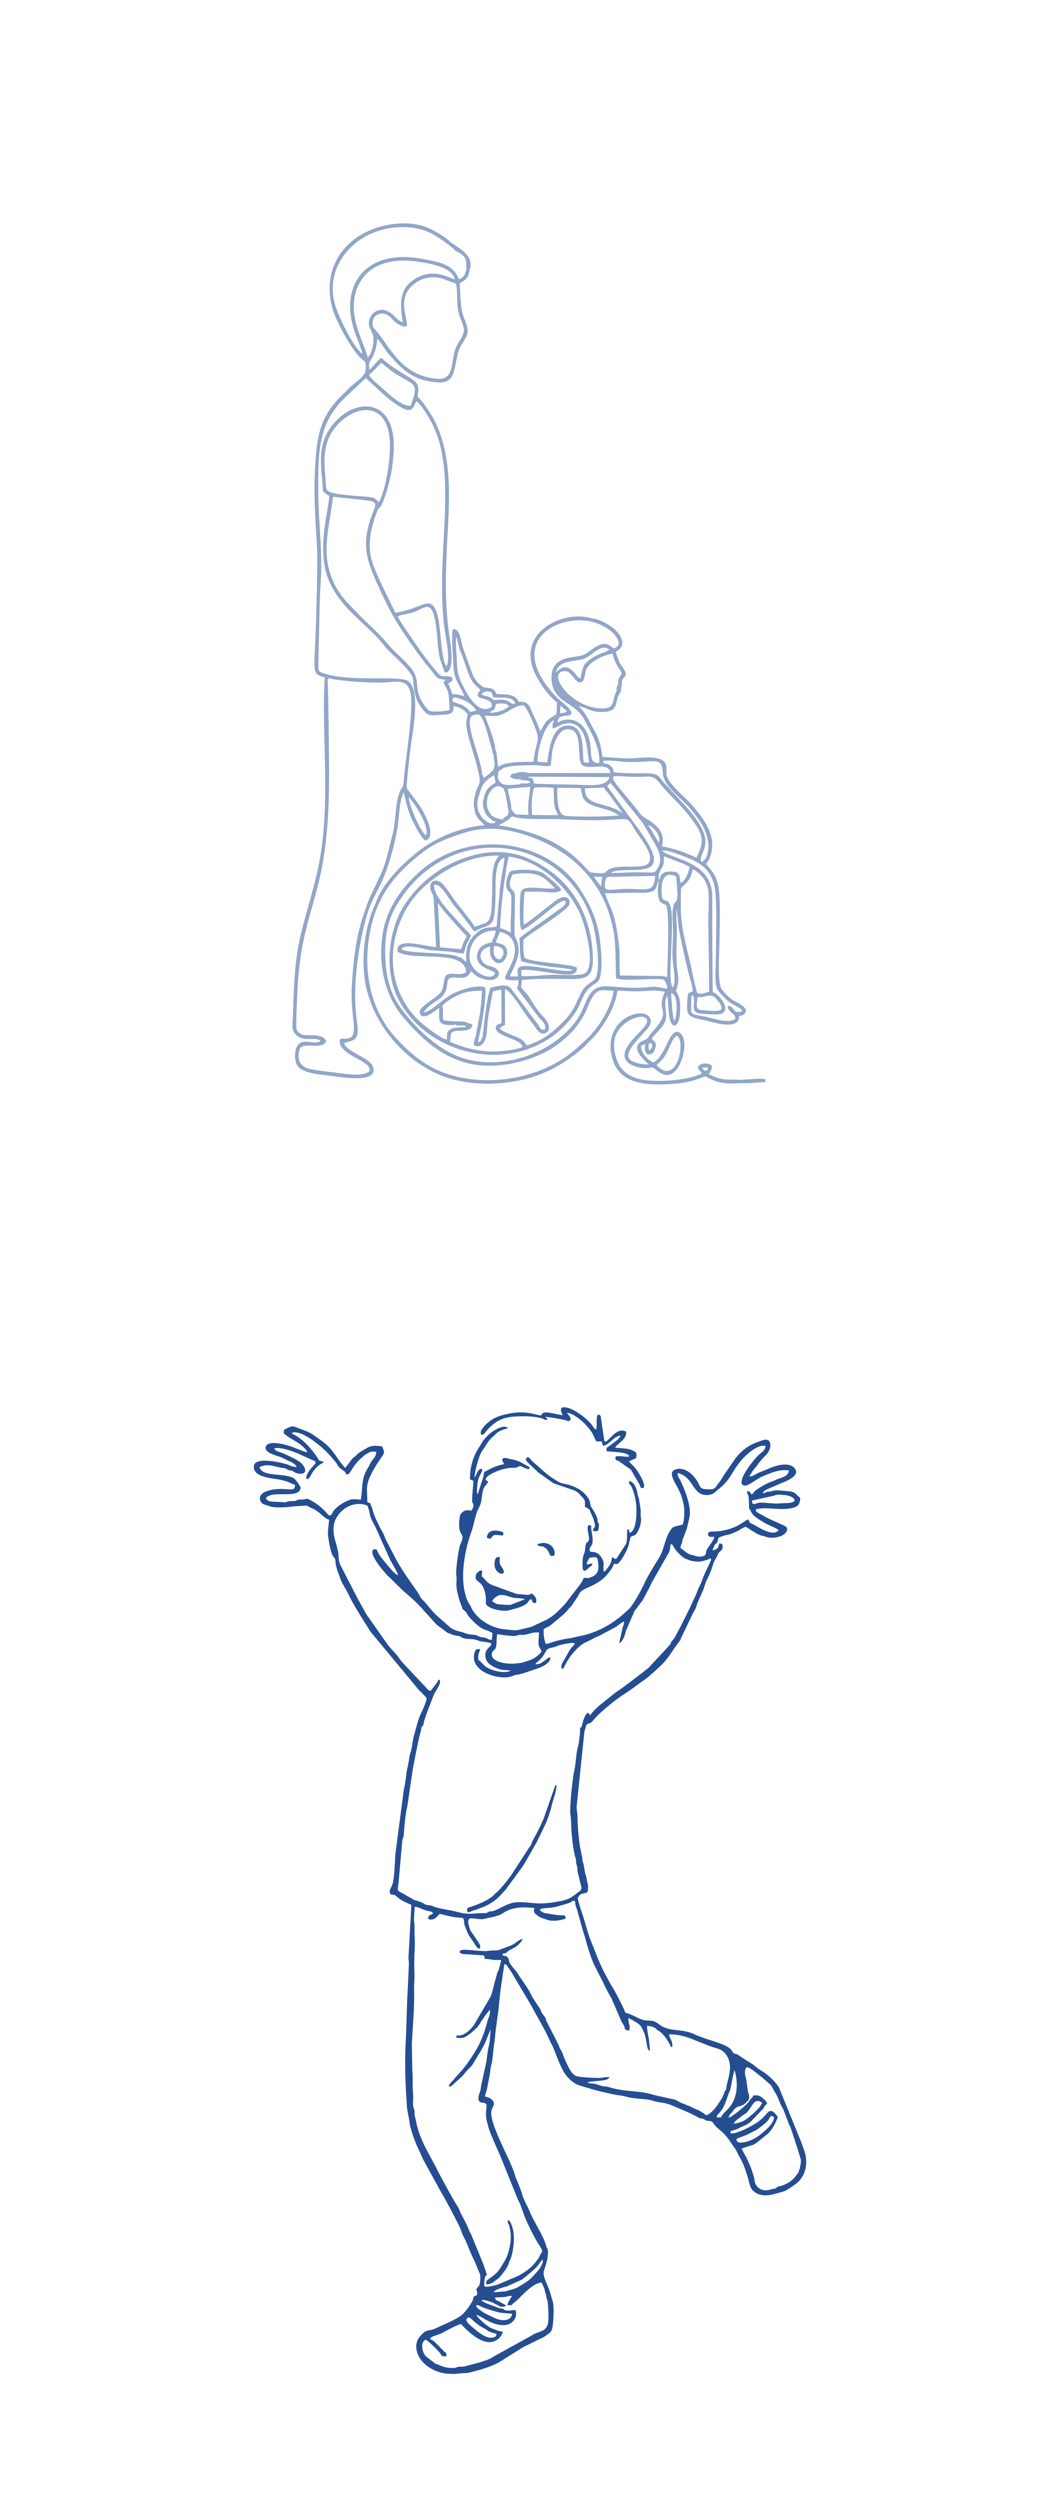 <svg width="522" height="1231" viewBox="0 0 522 1231" fill="none" xmlns="http://www.w3.org/2000/svg">
<path opacity="0.5" fill-rule="evenodd" clip-rule="evenodd" d="M347.438 527.384C348.634 526.525 348.337 527.086 348.69 525.649L345.746 525.715C346.232 526.567 346.342 526.907 347.438 527.384ZM333.382 510.036C331.328 510.871 329.801 515.493 328.7 517.717C326.229 522.715 324.827 522.572 323.387 524.587C333.445 535.143 337.856 512.571 333.382 510.036ZM320.408 513.596C319.624 513.996 319.563 513.537 319.427 515.23C319.328 515.925 319.418 516.634 319.687 517.282C320.652 516.745 322.155 514.902 320.408 513.596ZM343.484 490.964C343.365 494.668 341.926 497.25 345.974 497.447C347.834 497.542 354.202 498.347 355.096 497.161C356.288 495.568 352.686 491.74 351.941 491.131C349.333 489.002 347.421 491.465 343.484 490.964ZM331.94 502.659C331.973 502.566 332.031 502.484 332.107 502.421L332.618 501.425C333.2 499.743 334.236 489.652 330.508 489.128C330.83 493.809 330.889 498.258 331.938 502.659H331.94ZM246.469 472.376C249.127 469.245 248.329 465.828 243.319 465.876C242.675 468.983 243.211 472.626 246.469 472.376ZM244.154 458.295C243.89 459.686 243.45 461.037 242.843 462.315C241.949 464.444 242.51 463.913 240.34 464.492C237.856 465.154 236.055 466.627 235.282 468.815C232.695 476.139 242.454 477.576 243.756 479.019C243.144 483.635 230.749 479.604 231.189 470.33C231.529 463.162 236.769 457.92 244.154 458.295ZM349.218 488.37C347.694 488.639 346.442 489.462 344.967 489.36C342.778 489.217 343.23 488.484 342.728 486.653C342.232 484.846 341.446 481.607 340.877 478.751C339.732 472.984 338.223 467.533 337.063 461.951C335.662 455.688 335.071 449.27 335.303 442.856C335.338 441.818 335.227 438.204 335.392 437.56C335.779 436.057 339.992 434.912 341.126 428.126C344.419 429.443 347.963 433.475 348.715 437.93C349.399 441.985 348.752 450.191 348.801 454.789C348.92 466.007 349.224 477.093 349.218 488.37ZM216.699 466.519L227.064 467.378C227.585 466.251 227.79 465.136 228.299 463.991C228.835 462.786 229.495 462.059 229.78 460.937C229.135 460.001 228.744 459.948 228.04 459.232L219.025 449.112C217.759 447.543 216.932 446.225 215.642 444.722L216.699 466.519ZM331.22 486.175L331.557 485.83C332.935 483.754 331.708 476.61 331.388 473.908C330.835 469.233 331.402 463.878 331.448 459.143C331.48 455.696 330.57 447.811 332.015 445.086C332.618 443.947 333.028 444.245 333.413 442.814C333.645 441.515 333.688 440.189 333.54 438.878C333.434 436.499 333.224 433.928 332.938 431.608C327.083 428.662 325.549 433.648 325.793 439.617C326.015 445.032 328.002 442.325 329.474 444.603C333.299 450.531 328.088 482.18 331.222 486.175H331.22ZM273.252 437.548C273.045 437.117 272.739 436.74 272.358 436.451L269.581 433.827C265.199 429.509 258.588 429.479 252.393 430.618C251.664 432.324 250.446 434.692 251.361 436.904C252.414 439.445 253.54 437.298 253.577 442.486C253.612 447.418 253.361 452.386 253.349 457.318C253.338 461.677 253.359 460.311 254.665 463.627C257.14 469.907 252.896 476.449 251.005 480.808L255.02 480.868C254.96 478.423 254.437 477.188 255.697 476.234C259.044 473.873 279.358 479.908 282.058 477.57C279.383 476.765 272.179 476.324 268.918 475.757C266.63 475.358 258.2 474.075 256.693 473.235C255.912 470.3 256.01 465.124 255.854 461.904C259.502 459.101 263.392 456.214 267.744 453.298L276.77 446.798C277.017 446.607 278.129 445.587 278.132 445.581C278.268 445.466 278.375 445.32 278.444 445.155C278.513 444.99 278.543 444.811 278.53 444.633C278.859 441.413 272.928 446.267 272.349 446.708C269.919 448.581 258.124 458.522 256.85 457.854C255.547 456.441 255.941 442.242 256.402 439.725C257.217 435.27 265.638 437.918 273.253 437.548H273.252ZM324.352 433.469C324.258 436.141 323.668 438.401 324.148 441.281C324.775 445.038 325.691 444.377 328.055 445.748C329.943 450.293 328.591 474.529 328.569 481.13C326.214 480.713 326.409 480.528 323.293 480.594L305.346 480.373C304.893 477.642 305.263 471.851 305.087 468.571C304.823 465.044 304.382 461.533 303.765 458.051C302.111 447.573 299.192 444.645 297.905 439.779C302.916 440.101 308.897 439.427 314.281 439.617C324.502 439.981 322.546 437.274 324.351 433.469H324.352ZM322.642 431.334L299.89 431.787C298.597 431.972 299.592 431.638 298.852 432.097C298.133 432.986 297.864 434.71 297.817 436.057C297.694 439.618 301.75 437.655 309.596 437.703C318.598 437.763 322.154 439.713 322.642 431.334ZM296.572 431.769L292.414 431.722C292.974 432.509 293.431 433.159 294.142 434.119C294.569 434.686 294.622 434.87 295.022 435.395L295.961 436.427L296.569 431.769H296.572ZM276.409 438.15C276.066 436.868 268.691 430.618 267.109 429.789C262.704 427.487 252.552 428.334 251.471 429.02C250.234 429.813 249.153 434.077 249.3 435.998C249.612 440.065 251.673 437.96 251.8 442.122C251.973 447.806 251.269 453.525 251.561 459.196C249.739 458.409 248.647 457.544 246.317 457.079C246.475 447.001 248.534 431.441 250.421 421.798C267.153 423.939 281.52 438.836 286.546 452.225C288.445 457.282 293.637 476.365 287.728 479.484C285.706 480.552 275.919 479.997 272.473 480.021C268.284 480.051 260.214 481.047 256.734 480.635L256.724 477.665C267.01 476.89 285.434 483.909 284.012 476.413C280.392 474.541 261.888 473.98 258.457 471.744C257.512 469.972 257.742 465.16 257.752 462.75C261.208 459.685 265.372 457.341 269.497 454.336C271.659 452.767 279.941 447.257 280.388 445.307C281.233 441.621 277.613 440.953 274.855 442.701C271.499 444.824 259.468 455.051 257.887 455.332C257.615 452.445 257.848 441.591 258.398 439.069C261.692 439.075 264.858 439.027 268.148 439.254C270.798 439.439 274.961 440.005 276.409 438.15ZM324.352 433.469C325.177 432.3 325.061 431.137 326.441 430.1C327.437 429.354 328.954 429.098 330.486 429.157C334.695 429.33 334.73 430.672 335.007 434.709C337.236 434.369 339.043 429.927 339.637 426.82C338.393 426.444 337.598 425.77 336.483 425.311L326.932 421.631C326.903 424.553 327.082 425.525 325.66 427.869C324.535 429.724 324.368 430.493 324.352 433.469ZM226.907 471.583C225.793 471.046 224.616 470.653 223.404 470.414C216.02 468.923 200.832 469.46 197.666 467.444C199.35 464.259 209.043 467.599 212.504 467.951C215.219 468.219 217.894 468.303 220.577 468.517C222.695 468.69 226.997 469.615 228.414 469.495C228.911 468.028 229.175 466.334 229.874 464.844C230.499 463.514 231.636 461.91 231.923 460.574C231.18 459.584 230.32 458.689 229.361 457.908L221.614 449.404C219.29 446.869 213.033 439.355 213.81 435.652C217.484 435.079 220.563 442.42 224.113 446.529C225.768 448.444 227.144 450.388 228.902 452.583C235.706 461.063 231.661 458.749 237.735 456.816C243.432 455.01 243.388 453.411 243.937 443.953C244.34 436.993 242.805 423.671 248.473 422.376C247.973 427.314 246.465 433.26 246.164 437.793C245.811 443.118 245.175 448.366 244.747 453.716C244.577 455.857 244.986 456.345 243.317 456.506C239.27 456.888 237.716 456.626 233.909 460.198C230.399 463.496 229.142 467.36 229.633 473.777L228.337 472.674C227.967 472.191 227.475 471.814 226.912 471.583H226.907ZM229.404 505.748C227.129 506.052 224.408 505.748 222.429 506.547C220.039 507.513 220.118 508.974 220.074 511.891C217.372 511.819 208.92 504.967 207.316 503.536C194.33 491.972 190.214 473.831 196.058 456.59C200.011 444.931 206.622 437.804 214.293 432.216C222.011 426.593 233.108 421.1 245.718 421.315C244.989 422.675 244.238 423.057 243.584 425.078C241.927 430.207 242.587 435.705 242.313 441.061C241.997 447.257 242.547 453.632 238.298 454.843C236.522 455.344 235.318 455.988 233.779 456.369C232.761 454.365 226.469 446.607 225.072 444.848C223.463 442.82 222.35 440.983 220.877 438.932C219.764 437.381 217.77 434.59 216.07 433.958C212.343 432.581 211.053 436.039 212.397 439.129C213.263 441.114 213.369 440.613 213.589 442.975L214.777 466.358C209.891 466.263 194.186 460.848 195.887 468.744C204.327 473.604 228.729 467.098 229.574 478.655C226.904 480.957 222.468 478.363 219.93 480.17C218.171 481.428 218.839 486.551 217.121 488.567C213.651 492.628 204.001 496.636 207.315 499.934C209.698 502.099 214.858 497.083 216.264 496.356C216.354 497.972 216.151 499.504 216.255 501.079C216.267 501.695 216.384 502.304 216.602 502.88C217.646 505.253 222.169 504.836 224.393 504.532L225.609 504.418C225.273 504.286 224.969 504.083 224.719 503.822L224.06 503.19C224.012 503.084 223.927 502.999 223.822 502.951L218.467 502.528C217.562 500.369 218.737 497.298 217.752 495.401C219.107 493.499 222.961 491.263 225.696 489.945C229.324 488.203 232.847 487.97 237.31 487.803C237.195 491.798 236.832 495.781 236.222 499.731C235.924 501.568 235.523 503.172 235.29 505.003C235.055 506.863 234.383 508.283 234.434 510.251L234.632 510.841C234.972 510.543 234.985 510.471 235.376 510.137C235.601 509.916 235.858 509.729 236.138 509.583C236.936 506.142 237.596 502.188 238.151 498.431C238.297 497.429 239.836 487.034 238.665 486.14C233.867 484.631 224.805 488.132 221.581 490.153C220.293 490.959 219.628 491.447 218.387 492.372C217.389 493.117 216.371 493.988 215.348 494.739C213.43 496.141 211.672 498.013 208.687 498.628C209.49 496.523 213.237 493.928 215.326 492.622C222.325 488.257 218.826 482.55 221.732 481.56C222.047 481.444 222.378 481.376 222.713 481.357C224.248 481.184 226.369 481.673 228.055 481.446C229.759 481.22 230.444 480.546 231.347 479.347L232.213 478.178C233.622 480.427 236.299 481.828 239.793 482.502C244.62 483.432 247.338 479.705 244.636 477.296C242.279 475.197 238.875 476.264 237.181 472.841C235.348 469.131 238.48 466.657 241.376 466.09C241.169 468.875 241.173 470.742 242.746 472.686C246.507 477.344 251.237 471.07 249.268 466.877C248.031 464.241 245.903 465.196 244.161 463.83L246.167 458.838C250.967 459.9 254.158 463.287 253.486 469.269C252.949 474.04 248.614 480.134 248.666 481.911C250.402 482.991 253.083 482.693 255.202 482.675C255.897 489.629 250.872 481.745 261.033 495.199C262.558 497.22 263.715 498.991 265.182 500.804C266.649 502.617 269.269 504.323 268.323 506.995C266.199 507.478 265.874 505.838 264.854 504.388L251.395 486.426C248.922 484.238 244.89 485.71 241.584 486.355C239.373 491.579 237.897 509.666 237.61 510.561C237.259 511.652 236.65 512.237 236.435 513.036L235.504 513.573C234.652 514.026 234.813 513.596 234.009 514.962C236.595 516.041 238.291 513.614 239.028 511.652C239.916 509.291 239.825 506.231 240.088 503.649C240.573 498.908 241.866 493.123 242.734 488.191L246.893 487.207L246.977 503.607C245.79 504.561 245.27 504.126 244.225 505.355C242.855 510.543 256.445 511.068 257.383 515.546C252.862 517.443 243.527 518.176 238.493 517.58C231.349 516.727 227.686 515.582 221.71 513.024C222.012 508.801 221.477 507.645 226.339 507.585C228.933 507.549 232.634 507.335 232.617 504.568C231.515 503.888 232.223 504.102 231.021 504.108C230.987 504.144 230.582 504.55 230.567 504.568L229.405 505.748H229.404ZM350.979 488.585C350.789 472.829 350.741 457.163 350.753 441.401C350.764 423.951 330.286 423.11 326.127 418.983C327.774 418.035 336.249 421.53 337.575 422.013C345.289 424.834 350.405 428.561 352.014 437.178C353.349 444.323 352.396 472.358 352.316 480.826C352.251 487.649 353.865 488.15 356.969 491.519C359.165 493.899 361.097 494.513 363.627 496.051C364.959 496.862 365.074 496.874 365.516 497.972C360.796 499.791 361.228 494.632 358.484 495.491L358.403 496.027C358.456 497.047 359.557 498.037 360.25 498.711C361.234 499.665 362.198 499.761 362.073 501.699C358.758 504.341 350.879 501.282 346.907 500.542C344.657 500.119 340.923 499.982 340.367 498.055L340.378 491.638C340.702 489.575 340.318 490.619 341.312 490.165C342.812 493.046 339.933 497.447 343.553 498.836C344.594 499.236 351.734 499.636 353.203 499.57C361.512 499.2 354.743 489.64 350.98 488.585H350.979ZM256.928 482.568C284.658 480.164 292.545 487.243 291.94 470.634C291.274 452.32 283.026 437.828 271.715 429.503C259.672 420.647 246.999 416.431 229.297 422.299C216.587 426.583 205.748 435.135 198.621 446.505C191.482 458.045 189.21 477.326 195.538 490.762C205.942 512.851 234.881 525.351 259.86 516.62C269.931 513.101 277.329 507.162 283.195 498.813C285.162 496.016 286.115 492.593 287.801 489.694C290.528 485.019 293.008 484.947 294.599 483.14C297.468 479.89 295.816 463.555 294.783 458.826C292.976 450.537 290.358 445.551 286.669 439.463C271.125 413.813 234.528 408.601 210.87 425.883C202.274 432.169 191.384 443.744 188.672 458.546C185.513 475.805 190.349 491.692 198.956 501.437C206.684 510.179 216.556 520.574 231.437 523.812C246.513 527.086 264.743 521.725 274.541 514.372C279.431 510.704 284.269 506.035 287.541 499.922C289.08 497.053 290.2 493.278 291.98 490.642C294.65 486.682 296.708 487.649 302.258 487.911C300.642 497.005 295.006 505.378 289.97 510.686L284.154 516.059C269.904 529.012 246.782 535.024 225.659 530.342C212.268 527.372 203.69 520.544 195.186 511.366C182.017 497.149 177.974 476.61 182.911 455.683C187.012 438.299 197.264 428.173 207.842 419.967C214.256 414.988 219.644 413.091 228.352 410.175C237.006 407.283 245.99 407.587 254.776 409.96C278.567 416.383 296.001 432.002 301.232 454.515C301.708 456.566 302.314 459.071 302.466 460.293C303.466 468.35 303.033 479.126 303.489 481.9C309.261 483.301 320.684 481.548 326.901 482.335C327.635 483.557 328.674 484.864 328.545 486.897C319.384 485.055 322.096 486.289 313.557 486.426C298.888 486.659 293.396 482.102 288.64 493.069C286.736 497.465 285.708 500.13 282.968 503.667C270.263 520.049 243.94 528.309 224.121 519.584C213.738 515.016 204.418 505.784 197.876 497.083C192.726 490.231 190.347 482.949 189.794 472.513C189.244 462.148 190.568 453.87 195.199 445.957C220.438 402.816 279.446 410.712 292.081 455.344C293.456 460.198 296.577 479.878 292.416 482.746C288.561 485.406 287.391 485.961 284.908 491.495C283.011 495.729 281.364 498.854 278.797 501.633C273.574 507.287 267.392 512.457 259.496 514.813C258.44 513.799 258.491 513.018 256.925 511.962C253.924 509.947 249.96 509.511 246.105 506.607C246.802 505.319 247.53 505.569 248.707 504.752L248.661 487.082C251.255 487.762 256.487 496.075 258.279 498.687C259.844 500.965 261.25 502.653 262.767 504.669C264.062 506.386 265.731 509.959 268.58 508.778C271.819 507.436 269.846 503.184 268.531 501.776C262.775 495.622 263.42 494.817 259.647 489.712C258.952 488.77 257.814 487.738 257.136 486.808C256.015 485.269 257.044 486.444 256.926 482.568H256.928ZM324.372 414.904C326.055 411.302 320.947 406.728 319.159 406.09L324.372 414.904ZM274.797 401.456C273.93 398.934 273.329 398.969 272.95 395.785C272.648 393.256 272.752 390.614 272.641 388.056C270.957 387.579 264.973 387.638 263.106 387.883C261.775 390.793 261.613 397.812 262.09 401.301L274.8 401.456H274.797ZM304.749 401.462C300.816 402.267 280.354 402.345 277.91 401.629C274.05 400.496 274.395 391.038 274.483 387.889L286.022 388.074C286.847 391.533 286.047 394.705 293.222 397.085C298.015 398.671 300.756 398.767 304.749 401.462ZM209.762 411.374C211.401 407.646 206.273 399.297 204.101 396.095C203.133 394.67 202.109 393.662 201.271 392.362C201.302 396.304 207.091 409.722 209.765 411.374H209.762ZM299.75 390.889C298.916 389.851 297.92 388.986 297.443 387.782C294.131 388.044 291.281 388.008 288.028 388.199C287.903 397.514 298.418 394.449 306.666 400.49L299.753 390.889H299.75ZM300.847 429.945C302.03 428.913 303.217 428.847 304.883 428.68C314.791 427.66 329.809 431.429 317.282 412.358C316.465 411.117 315.896 410.473 315.089 409.137L298.985 387.161L300.59 385.426L315.991 404.617C317.68 407.008 318.936 409.358 320.479 412.036C323.118 416.622 327.696 422.734 323.138 428.585C322.52 429.378 322.601 429.491 321.162 429.634L312.471 429.551C308.61 429.622 304.724 429.903 300.847 429.945ZM342.978 422.43C338.695 420.224 331.468 417.6 325.921 416.813C328.694 407.354 318.476 403.842 316.076 401.617C315.42 400.944 314.835 400.205 314.331 399.411L304.064 386.941C303.551 386.291 303.03 385.408 302.574 384.77C301.768 383.655 301.716 383.75 302.157 382.2C305.375 382.086 309.121 382.522 312.479 382.563C320.113 382.665 321.311 381.09 325.161 385.992C330.132 392.32 336.765 397.317 342.72 406.37C346.826 412.608 346.116 415.835 342.978 422.43ZM302.337 380.315C306.426 380.714 310.534 380.875 314.641 380.798C325.919 380.518 323.596 382.2 327.61 386.082L336.449 395.654C339.279 398.588 344.965 405.327 346.666 410.372C347.938 414.141 347.374 416.962 345.896 420.337C341.381 430.642 356.972 419.854 342.684 401.689C341.79 400.55 340.952 399.422 339.981 398.248C335.78 393.167 326.622 387.126 326.403 380.661C326.105 371.871 321.982 375.801 308.148 375.204C305.438 375.085 298.83 373.928 296.941 374.864C297.374 376.761 298.514 375.455 300.382 376.868C301.408 377.644 301.974 378.633 302.337 380.315ZM272.256 358.781C271.675 357.236 272.424 355.828 272.775 354.558C267.173 357.51 264.339 371.841 264.73 375.097L269.453 375.473C270.277 371.209 271.062 358.339 278.588 357.385C288.668 356.097 286.467 370.404 287.481 375.419L290.144 375.604C289.221 370.195 289.003 363.193 286.13 359.347C280.93 352.381 273.595 358.864 272.254 358.781H272.256ZM279.228 350.288C278.767 349.793 276.685 347.885 275.891 347.581L275.844 351.225C277.036 351.177 278.445 350.926 279.228 350.288ZM250.734 347.742C248.997 346.006 246.894 346.382 244.256 346.549C243.638 350.24 243.059 349.209 240.993 350.956C244.677 351.081 248.611 349.71 250.734 347.742ZM234.544 349.936C232.572 346.656 229.223 344.849 225.572 343.806C223.532 343.221 222.969 343.001 222.736 345.213C224.103 346.209 226.298 346.501 227.845 347.318C229.328 348.146 230.621 349.275 231.64 350.634L234.544 349.936ZM242.92 343.341C246.995 343.979 252.381 342.494 253.732 346.4C250.777 347.545 252.063 343.985 245.133 344.647C242.327 344.909 243.274 344.509 241.41 343.466C240.019 342.691 238.639 342.923 237.235 341.957C237.771 340.854 238.886 340.371 240.728 340.568C243.016 340.806 241.97 341.909 242.92 343.341ZM162.052 379.57C162.052 394.031 161.708 406.633 159.634 420.772C155.948 445.909 147.891 456.286 146.486 487.983C146.367 490.678 145.524 505.611 146.105 507.084C146.701 508.159 147.651 508.994 148.793 509.446C151.697 510.477 158.488 508.372 160.634 512.654C158.798 517.312 150.11 513.03 147.947 516.083C147.254 517.061 144.729 524.742 152.76 526.43C157.17 527.354 163.065 527.921 167.619 528.511C172.314 529.12 178.768 530.104 181.945 527.492C182.243 524.951 180.51 524.194 178.877 523.013C177.178 521.79 175.679 521.278 174.03 520.282C171.605 518.827 166.196 515.582 167.48 511.837C167.986 511.247 169.879 511.539 170.779 511.455C176.932 510.901 173.143 502.331 173.143 490.231C173.143 481.202 174.717 465.523 177.142 456.787C177.619 455.075 177.917 453.668 178.518 452.028C180.497 446.625 180.023 446.285 183.524 438.949C190.524 424.291 188.85 428.209 193.335 410.843C195.144 403.83 194.355 396.286 196.996 389.541C198.073 386.792 198.471 388.581 198.766 385.086C199.814 372.646 202.724 356.115 202.543 345.404C202.327 332.719 195.888 336.119 187.415 336.119C180.486 336.146 173.563 335.722 166.689 334.848C161.3 334.234 162.847 333.435 161.285 334.544C161.695 335.212 162.049 375.001 162.049 379.57H162.052ZM286.492 335.802C287.903 335.015 287.997 332.218 288.417 330.459C289.528 325.813 298.054 322.319 301.713 321.895C302.813 327.221 305.632 330.131 306.257 331.467C305.55 333.357 304.458 333.435 304.397 336.077C304.337 338.605 304.066 336.834 303.689 338.486C303.253 340.388 304.423 338.439 303.271 341.003C301.339 345.303 302.885 348.833 296.627 348.863C281.141 348.94 268.5 330.566 278.267 330.483C281.789 330.447 283.443 337.496 286.494 335.802H286.492ZM285.783 334.079C287.044 328.849 286.959 327.203 290.842 324.579C293.044 322.996 295.501 321.802 298.107 321.049L300.203 319.897C295.543 316.397 291.427 323.511 286.869 324.585C280.737 326.022 275.428 325.277 273.689 331.085C276.086 329.243 278.658 326.326 283.17 331.592C284.059 332.63 284.495 333.674 285.783 334.079ZM234.125 337.401L236.617 339.786C231.385 345.762 242.795 342.267 242.138 348.064C235.788 352.525 230.042 341.993 227.759 337.288C226.115 333.894 225.131 331.133 225.037 326.785C224.952 322.903 224.214 316.993 224.632 313.469C225.521 315.562 225.771 318.311 226.683 320.625C227.582 322.909 228.517 325.408 229.321 327.746C230.275 330.513 230.788 332.338 232.107 334.729C232.629 335.724 233.311 336.627 234.125 337.401ZM302.387 319.337C299.902 317.822 298.304 315.246 292.548 319.068C288.68 321.639 288.703 322.784 282.55 323.488C277.974 324.012 274.588 325.378 272.862 328.235C270.907 331.473 271.338 336.941 273.104 340.227C276.431 346.43 283.831 346.943 287.783 354.433C290.233 359.085 296.066 368.758 295.032 375.771C288.551 376.009 293.066 368.943 288.803 360.295C287.772 358.202 285.671 355.793 283.029 354.862C280.776 354.1 278.325 354.161 276.112 355.035C274.656 355.661 275.252 356.204 274.741 355.524C274.449 355.286 274.741 354.582 275.064 354.01C275.749 352.805 275.324 353.246 276.837 352.811C278.877 352.226 279.395 352.501 280.43 352.167C284.22 350.956 276.158 345.386 274.597 343.8C248.88 317.637 272.273 302.973 289.743 305.811C294.702 306.616 301.025 309.61 303.783 314.143C305.392 316.785 304.926 318.108 302.385 319.337H302.387ZM219.837 334.765C218.702 335.415 219.241 334.807 218.455 335.809C218.913 338.051 220.536 339.16 220.902 341.999C221.067 343.281 221.502 349.072 221.368 349.662C219.668 350.181 213.58 350.724 211.685 350.121C210.296 349.68 207.885 345.821 207.115 344.247C203.862 337.592 207.329 334.717 201.817 328.235C198.505 324.34 194.682 321.502 191.441 317.673C184.821 309.843 181.288 307.505 175.731 301.607C172.441 298.118 169.049 295.131 166.15 290.246C156.942 274.729 162.086 261.18 163.995 244.642C169.54 245.233 175.706 245.805 181.283 246.497C185.748 247.058 185.179 248.519 183.717 252.186C177.282 268.324 180.619 276.351 187.041 290.246C189.09 294.677 191.147 298.989 193.41 303.032C197.123 309.67 204.457 320.13 209.022 326.064C210.638 328.157 211.87 329.338 213.376 331.461C215.118 333.912 215.982 334.574 219.835 334.765H219.837ZM186.466 247.398C190.217 241.416 192.941 223.173 191.73 214.663C188.603 192.693 166.047 202.909 161.263 217.347C159.318 223.221 159.672 228.451 160.233 234.624C160.632 239.001 159.974 241.297 162.426 242.269C166.105 243.724 175.326 244.159 179.636 244.535C184.19 244.923 184.611 244.976 186.467 247.398H186.466ZM202.198 199.814C198.195 200.088 193.059 195.389 190.861 193.48L186.077 189.252C184.853 188.215 182.391 186.115 181.745 184.648C183.751 183.038 185.717 180.676 187.783 178.625C193.542 183.181 192.229 182.68 199.381 186.747C204.502 189.658 205.953 190.177 202.198 199.814ZM224.617 139.802C223.401 139.033 221.279 138.603 219.876 137.977C217.438 136.828 214.739 136.348 212.055 136.585C209.371 136.822 206.798 137.767 204.598 139.325C191.982 148.252 205.773 163.382 197.825 160.484C193.648 158.963 193.224 156.19 190.376 154.919C187.068 153.434 182.965 155.295 183.523 160.007C183.696 161.468 183.971 161.438 184.611 162.142C192.171 170.503 197.11 184.97 215.166 186.509C219.755 186.897 221.423 184.899 222.36 180.986C223.292 177.098 223.168 173.997 224.828 170.467C226.05 167.867 228.955 164.831 228.365 161.629C227.758 158.331 225.943 156.166 225.41 151.663C224.941 147.692 225.33 143.648 224.619 139.802H224.617ZM223.919 137.565C221.16 137.011 212.961 131.244 203.321 138.031C196.902 142.551 196.724 149.189 198.364 158.713C195.246 157.746 194.239 154.842 190.952 153.238C190.182 152.855 189.342 152.632 188.484 152.582C187.625 152.533 186.766 152.658 185.957 152.95C185.148 153.242 184.406 153.695 183.777 154.281C183.147 154.868 182.643 155.576 182.294 156.363C180.253 161.152 183.627 162.696 183.875 166.179C184.134 169.805 183.024 174.17 181.092 176.09C179.96 171.009 175.555 163.304 174.436 154.645C173.231 145.324 176.64 138.144 181.484 133.838C186.615 129.282 195.378 127.505 203.958 128.626C210.815 129.52 222.943 131.363 223.921 137.565H223.919ZM221.663 119.203C221.878 120.259 221.663 119.579 222.09 120.253C222.136 120.324 222.706 120.987 222.733 121.016C223.529 121.827 224.053 121.464 223.666 122.925C222.638 121.499 215.194 116.4 212.999 115.225C204.018 110.413 191.766 111.021 182.641 115.112C168.958 121.255 160.458 135.49 165.163 150.566C166.974 156.369 174.061 171.194 178.446 174.248C177.845 171.266 175.67 166.376 174.586 163.155C166.707 139.724 180.948 122.638 207.043 127.332C216.227 128.984 223.037 129.89 226.003 137.547C227.994 136.874 229.153 135.401 229.601 132.765C229.87 132.522 230.046 132.193 230.098 131.834C230.549 130.51 230.265 129.801 229.899 128.536C230.576 128.99 231.042 129.079 231.244 130.105C231.466 131.226 231.168 131.333 231.241 132.461C231.292 134.028 230.812 135.566 229.878 136.826C228.869 138.209 227.877 138.508 226.429 139.438C226.506 142.897 226.83 149.827 227.458 153.148C228.162 156.876 231.244 161.265 230.012 164.801C228.751 168.421 226.309 169.924 225.261 174.856C223.074 185.161 223.757 190.576 209.853 187.463C200.882 185.453 196.161 179.841 190.678 173.419C189.001 171.457 187.52 168.38 185.704 166.853C185.653 170.729 184.485 174.509 182.34 177.736C181.419 179.132 181.863 179.842 181.815 181.953C183.597 181.183 185.72 177.218 187.781 176.317C188.833 176.836 188.286 176.609 188.995 177.271C193.941 181.875 202.17 185.722 204.384 187.863C206.865 190.26 205.766 192.252 205.725 195.597C207.692 196.766 212.353 203.923 213.875 206.922C221.896 222.744 221.547 241.178 220.631 258.818C219.618 278.295 218.507 295.321 221.505 314.655C222.033 317.583 222.325 320.549 222.38 323.523C222.384 325.915 222.24 330.083 219.858 331.276C218.771 330.841 219.262 331.443 218.512 329.916L216.597 324.233C215.988 321.135 215.593 317.999 215.415 314.846C213.694 292.936 210.069 299.216 203.657 301.47C201.155 302.353 198.392 302.484 195.879 303.42C196.577 305.418 199.82 309.986 201.127 311.936C203.094 314.87 205.001 317.602 207.014 320.5C208.188 322.188 215.536 331.801 216.68 332.469C218.498 333.536 220.431 332.32 222.725 333.638C222.998 335.725 222.258 335.475 220.811 336.53C221.276 338.272 222.148 339.655 222.788 341.867C224.934 341.7 226.735 342.321 228.641 342.81C226.853 337.812 223.642 335.2 223.319 328.223C223.166 324.913 222.085 311.865 223.101 309.742C226.552 309.586 226.895 315.359 227.83 318.413C228.807 321.609 230.209 325.02 231.362 328.253C232.902 332.564 233.231 334.216 236.085 336.882C237.986 338.659 238.304 338.48 241.024 338.856C243.809 339.244 243.417 340.281 244.725 341.814C249.569 341.85 253.94 341.832 255.457 345.607C260.157 345.106 260.76 347.795 262.269 351.105C263.655 354.147 264.891 356.83 266.03 360.08C267.198 358.643 267.861 356.586 269.283 355.029C270.646 353.538 272.717 352.811 274.076 351.582L274.303 345.822C269.543 342.524 263.743 333.787 262.035 327.847C257.241 311.173 275.667 301.512 289.137 303.921C290.346 304.142 290.806 304.338 291.607 304.464C292.638 304.619 293.651 304.877 294.631 305.233C299.248 306.813 306.137 311.244 306.437 316.29C306.579 318.663 305.134 319.826 303.207 321.013C303.638 322.271 304.628 325.193 305.026 326.07C305.727 327.603 307.793 330.03 308.001 330.912C308.716 333.96 306.064 333.262 306.242 336.327C306.324 337.729 305.966 337.788 305.874 339.238C305.745 341.259 305.722 340.46 304.886 341.921C302.779 345.619 304.641 350.014 298.047 350.551C291.453 351.087 289.912 348.857 285.002 347.658C285.153 347.906 285.336 348.135 285.544 348.338C285.66 348.469 285.953 348.779 286.089 348.922C286.538 349.411 286.674 349.561 287.102 350.074C289.169 352.56 290.511 355.924 292.159 358.739C294.763 363.187 295.933 366.605 296.628 372.717C300.851 373.027 305.328 373.367 309.598 373.463C314.03 373.558 324.417 371.465 327.38 375.467C328.654 377.19 327.957 379.188 328.247 381.383C328.859 386.022 337.774 392.88 340.94 396.572C345.111 401.432 350.065 407.64 350.695 414.636C351.053 418.572 349.671 423.677 347.601 425.382C351.778 429.921 353.836 432.962 354.321 441.764C354.734 449.261 354.381 457.371 354.273 464.915C354.206 469.734 353.268 483.814 355.325 487.016C356.369 488.645 359.312 491.614 361.224 492.67C362.818 493.547 367.898 495.914 367.349 498.186C366.496 499.713 365.823 500.005 363.983 500.375C363.877 508.032 350.527 503.005 346.002 502.188C337.467 500.649 338.097 498.926 338.58 491.37C338.781 488.227 339.339 489.181 341.173 488.06C341.036 486.552 340.756 485.061 340.338 483.605C338.998 480.015 335.283 462.81 334.548 458.677C333.875 454.884 333.798 451.276 333.199 447.603C332.878 451.241 333.28 454.437 333.291 458.045C333.309 464.468 332.676 472.215 333.648 478.321C334.397 483.039 334.065 484.041 332.859 488.06C334.681 490.493 335.078 493.332 334.922 497.113C334.798 500.131 334.657 504.454 331.947 505.158C328.534 503.327 329.486 494.513 328.617 490.404C326.153 493.976 329.179 499.212 327.485 503.106C326.405 505.587 324.386 507.615 322.586 509.41C321.454 510.549 321.684 510.674 320.879 511.569C322.226 512.797 323.539 513.191 322.72 516.047C322.099 518.218 321.206 519.56 318.565 519.131C317.432 517.676 317.469 516.453 317.671 514.085L315.696 515.052C315.363 518.069 319.18 522.387 321.856 523.168C324.597 521.623 326.533 518.075 328.183 514.664C329.396 512.153 332.089 505.259 335.568 509.38C339.36 513.877 335.23 529.597 328.343 529.388C326.35 529.329 324.466 527.873 323.385 527.032C320.202 524.569 321.645 526.132 317.55 525.989C313.623 525.852 308.701 524.2 307.752 521.021C305.717 514.211 319.476 506.184 318.676 502.528C317.769 498.377 307.945 501.58 304.042 508.158C300.768 513.674 302.934 522.762 306.485 526.627C310.785 531.302 316.859 532.328 325.098 532.268C331.628 532.221 340.541 531.183 345.612 528.649C344.889 527.17 343.837 527.003 343.606 525.327C345.253 523.27 348.152 523.311 350.33 524.504C351.012 526.752 349.734 527.384 349.092 529.036C351.579 529.99 352.671 530.897 356.112 531.41C359.175 531.863 362.797 531.404 365.387 531.869C367.708 532.149 367.776 531.171 368.792 533.396C361.376 533.235 356.127 534.594 349.54 531.153C346.294 529.46 348.396 529.835 341.817 531.964C338.724 532.894 335.533 533.456 332.31 533.64C317.815 534.785 304.847 533.861 301.427 520.842C296.564 502.337 315.915 495.234 319.846 500.918C322.032 504.072 318.196 507.054 317.376 508.158C315.291 510.966 306.376 518.558 310.437 521.945C312.214 523.424 316.354 524.271 319.388 524.152C318.727 523.174 308.57 515.499 317.15 512.272C319.779 511.283 318.919 510.752 320.622 508.873C332.084 496.26 322.462 499.946 327.376 488.364C322.773 487.565 321.182 487.756 316.455 488.078C312.33 488.364 308.195 487.947 304.052 487.845C302.986 496.529 296.318 507.239 290.103 512.976C289.073 513.924 288.31 515.016 287.26 515.91C279.692 522.357 270.613 528.446 258.116 531.505C245.638 534.559 230.809 534.517 218.905 530.223C198.318 522.792 181.562 501.955 179.357 480.283C178.351 470.194 179.491 460.005 182.7 450.388C183.315 448.489 184.076 446.641 184.975 444.86C188.142 434.984 198.596 424.941 206.422 418.888C213.99 413.038 226.339 407.259 238.643 406.388C236.924 404.45 233.382 401.891 233.686 397.973L235.621 399.816C236.385 400.538 236.833 402.058 237.83 403.12C238.734 403.993 239.776 404.71 240.914 405.243C240.993 405.309 241.093 405.398 241.147 405.44L241.8 406.012C243.259 407.241 244.508 407.766 246.489 407.08C247.541 406.71 246.965 406.889 247.337 406.645C264.785 409.877 277.153 415.226 287.85 426.706C288.625 427.541 289.929 429.271 291.003 429.628C292.874 429.894 294.761 430.025 296.65 430.022C298.824 429.825 298.302 428.65 300.673 427.744C305.404 425.925 312.894 427.374 316.98 426.343C324.798 424.363 315.918 413.515 314.254 411.064C308.063 401.921 312.089 403.192 298.441 403.788C290.463 404.134 282.559 403.722 274.638 403.371C269.013 403.126 256.792 403.836 252.486 402.029L252.822 400.925L254.003 401.056L260.244 401.313C259.778 395.224 260.591 393.101 261.119 387.465L259.065 387.686L259.499 385.831L261.061 385.354C260.313 384.233 260.536 384.692 259.3 384.334L258.865 382.832L260.212 382.933C262.953 382.85 262.399 384.185 263.105 385.921C269.831 386.201 276.906 386.255 283.631 386.386C289.585 386.499 298.719 387.895 300.149 382.671L261.302 382.45C261.19 382.392 261.074 382.34 260.956 382.295C257.9 381.269 257.955 382.85 256.87 380.518L260.024 380.655L300.551 380.673C299.986 374.888 290.707 379.212 286.977 376.958C283.265 374.715 288.173 358.19 279.074 359.138C276.809 359.377 275.364 361.249 274.376 363.026C271.149 368.823 272.036 373.385 271.07 377.065C268.515 377.572 266.918 376.987 264.48 376.844C262.624 376.737 259.719 376.898 257.699 376.928C246.582 377.083 247.323 379.188 245.771 379.57C244.642 379.808 243.917 379.468 242.851 379.242C244.44 375.252 242.97 374.888 243.073 371.543C243.701 371.018 243.642 371.024 244.631 371.608L245.204 377.584C246.415 377.172 246.938 376.564 248.532 376.164C253.351 374.954 257.819 375.258 262.687 375.139C263.889 365.054 266.024 365.126 264.048 359.818C262.618 355.971 260.191 349.799 258.071 347.462C255.057 346.877 251.513 349.579 248.978 350.926C244.862 353.127 243.336 352.549 238.693 352.417C239.944 355.614 244.069 365.561 243.862 369.121L242.308 369.08C240.46 363.742 239.323 355.512 236.011 351.863C231.916 351.803 231.014 352.757 231.433 357.122C231.806 359.918 232.43 362.674 233.295 365.358C234.427 369.199 237.467 378.18 237.445 381.329C236.918 382.814 237.318 382.832 236.082 382.659C234.663 374.453 231.591 367.326 230.117 360.229C229.178 355.703 229.573 355.667 230.344 351.719C228.543 349.698 227.042 348.338 223.335 347.611C223.522 352.334 220.797 351.731 216.617 352.041C211.051 352.453 210.475 352.173 208.192 349.322C202.078 341.689 204.696 335.951 202.65 332.475C199.755 327.561 191.997 321.603 189.287 318.025C184.086 311.167 175.096 304.339 169.808 298.148C160.8 287.599 158.234 278.784 159.396 263.911C159.932 257.077 161.536 250.791 162.196 244.315C157.794 240.969 159.495 243.927 158.53 234.916C157.206 222.559 158.022 213.995 167.224 205.616C177.313 196.432 194.403 197.088 193.945 220.812C193.709 228.454 192.38 236.023 189.999 243.289C189.484 244.923 188.844 246.485 188.211 248C187.258 250.29 187.111 249.425 186.262 250.737C185.208 252.359 183.104 259.534 182.642 262.301C181.073 271.711 182.812 276.297 186.146 283.907C188.845 290.061 192.002 296.061 194.7 301.762C208.38 299.639 211.97 292.358 215.241 302.126C217.267 308.179 216.928 324.305 219.853 328.139C221.805 325.068 219.818 315.586 219.24 311.859C213.519 274.991 226.293 235.417 212.833 208.676C211.41 205.849 207.21 198.854 205.076 197.554C202.909 201.633 203.036 205.235 191.893 196.778C190.642 195.83 190.118 195.168 188.973 194.297L180.137 186.151L170 195.741C166.61 199.164 168.875 196.403 165.389 200.875C156.405 212.403 156.664 226.465 156.733 242.507C156.789 255.395 158.486 268.455 158.167 281.199C158.014 287.354 157.412 293.997 157.37 299.872L156.73 328.956C156.955 330.769 157.624 330.954 159.238 331.515C171.941 335.916 196.167 332.63 200.636 335.194C207.805 339.309 202.82 362.502 202.043 369.253C201.737 371.912 200.037 386.38 200.322 387.883C200.536 389.01 205.998 395.117 208.445 399.703C209.969 402.553 214.918 412.495 209.398 413.908C207.351 412.441 204.232 406.46 202.854 403.49C200.69 398.838 200.09 395.325 198.812 390.149C196.763 393.697 196.623 401.474 195.951 406.227C194.703 415.059 190.999 428.519 187.016 436.302C184.884 440.47 182.495 444.8 180.973 449.815C176.581 464.295 173.405 485.818 175.626 501.747C176.993 511.563 175.772 511.903 170.452 513.31C170.353 513.34 170.255 513.364 170.162 513.394C170.069 513.423 169.963 513.465 169.882 513.495C169.801 513.525 169.676 513.584 169.612 513.608C169.519 513.641 169.43 513.683 169.345 513.734C171.392 518.415 181.687 520.753 183.486 524.921C187.081 533.253 170.162 530.766 165.652 530.122C158.708 529.138 148.318 528.988 146.071 524.092C144.711 521.134 145.183 515.958 147.084 514.139C149.982 511.372 154.762 514.604 157.901 512.654C155.739 510.346 150.739 512.958 146.988 510.519C143.254 508.092 143.971 505.474 144.229 500.357C144.443 496.129 144.484 491.925 144.695 487.672C145.946 462.44 148.87 458.373 155.285 433.362C163.953 399.572 157.984 365.293 159.902 333.513C155.697 332.558 154.864 331.562 154.843 326.768C154.826 322.987 155.128 318.991 155.293 315.198C155.673 306.467 156.539 277.436 156.127 270C155.186 253.057 154.129 241.607 155.559 224.283C156.711 210.31 159.835 202.366 170.476 192.598C171.668 191.506 172.156 190.767 173.403 189.753C179.509 184.768 180.792 184.147 179.848 178.047C175.214 175.721 167.446 161.998 164.66 154.663C160.556 143.869 161.938 132.467 168.061 124.362C170.744 120.656 174.208 117.585 178.209 115.369C186.91 110.329 200.243 108.171 209.888 111.832C212.867 112.959 220.875 117.51 221.661 119.203H221.663ZM245.773 379.57C244.644 379.808 243.918 379.468 242.853 379.242C241.462 380.691 239.915 381.981 238.239 383.088L237.447 381.329C236.92 382.814 237.319 382.832 236.084 382.659C236.746 387.191 235.3 385.808 234.314 390.125C233.842 392.189 233.212 394.002 233.28 396.214C233.283 396.547 233.317 396.878 233.382 397.204C233.547 398.045 233.365 397.508 233.687 397.973L235.622 399.816C234.472 394.175 235.309 393.65 236.862 388.658C237.83 385.545 240.929 382.873 243.349 381.77L244.057 385.354C241.147 387.376 239.766 387.966 238.551 391.735C239.156 391.932 239.579 392.111 240.16 392.32C240.948 390.274 242.261 388.283 243.97 387.442C245.129 386.869 246.251 387.203 247.29 387.859C249.061 388.98 247.554 388.95 248.839 390.34L249.376 387.066C249.873 387.15 250.382 387.142 250.876 387.042L251.595 386.833C251.662 386.837 251.728 386.825 251.789 386.798C251.85 386.771 251.903 386.73 251.945 386.678C252.037 386.582 252.161 386.522 252.293 386.511C249.91 386.595 247.667 386.678 246.33 385.193C244.829 383.53 244.9 381.496 245.773 379.57ZM256.612 387.799L257.296 386.493L255.965 386.219L252.293 386.511C252.161 386.522 252.037 386.582 251.945 386.678C251.903 386.73 251.85 386.771 251.789 386.798C251.728 386.825 251.662 386.837 251.595 386.833L250.876 387.042C250.382 387.142 249.873 387.15 249.376 387.066L248.839 390.34L250.43 399.464C251.057 399.953 251.22 399.548 250.956 400.311C251.585 399.482 251.753 399.649 251.801 398.433C251.896 394.962 250.258 391.36 250.073 388.42L256.609 387.799H256.612ZM254.005 401.056C253.166 400.037 253.409 400.836 252.408 399.351L251.803 398.433C251.756 399.649 251.587 399.482 250.958 400.311C251.222 399.548 251.06 399.953 250.433 399.464C250.671 402.178 248.621 401.701 247.39 403.621C247.44 404.331 246.084 405.106 245.087 405.44L243.938 404.438C243.755 405.416 244.469 405.064 242.954 405.392C242.271 405.468 241.58 405.417 240.916 405.243C240.995 405.309 241.095 405.398 241.149 405.44L241.802 406.012C243.261 407.241 244.51 407.766 246.49 407.08C247.543 406.71 246.967 406.889 247.339 406.645L245.52 406.567C246.342 405.899 247.851 405.201 248.998 404.486C249.609 404.146 250.19 403.758 250.737 403.323C251.929 402.285 251.047 402.488 252.488 402.029L252.824 400.925L254.005 401.056ZM231.241 132.461C231.646 131.942 231.588 132.449 231.733 131.125C232.219 126.712 228.601 123.819 225.33 121.648C223.312 120.306 223.389 119.967 221.662 119.203C221.878 120.259 221.663 119.579 222.09 120.253C222.136 120.324 222.705 120.987 222.733 121.016C223.528 121.827 224.052 121.464 223.665 122.925C224.44 123.718 223.866 123.151 224.783 123.67C228.941 126.014 230.036 127.117 229.601 132.765C229.87 132.522 230.046 132.193 230.098 131.834C230.549 130.51 230.266 129.801 229.9 128.536C230.577 128.99 231.042 129.079 231.244 130.105C231.466 131.226 231.168 131.333 231.241 132.461ZM239.76 395.2L238.279 394.127L238.298 392.91L237.84 394.371C237.586 397.413 238.859 401.641 241.481 402.989C241.165 402.011 240.94 401.766 241.844 401.391C240.742 399.166 239.699 398.892 239.758 395.2H239.76ZM261.303 382.45C261.191 382.392 261.075 382.34 260.957 382.295C257.901 381.269 257.956 382.85 256.872 380.518L260.026 380.655C258.943 380.223 257.766 380.082 256.612 380.243C255.668 380.309 254.483 380.387 253.935 380.852C254.915 381.06 254.803 381.198 255.564 382.086C255.994 382.6 256.458 383.084 256.953 383.535L256.104 383.714C256.653 384.305 258.19 384.209 259.301 384.334L258.867 382.832L260.213 382.933C260.515 382.42 259.585 382.635 261.303 382.45ZM374.081 533.038L374.47 531.165L365.909 531.636C365.825 531.66 365.706 531.726 365.641 531.75C365.553 531.784 365.468 531.823 365.385 531.869C367.706 532.149 367.774 531.171 368.79 533.396L374.081 533.038ZM231.023 504.108C229.443 502.731 225.724 503.035 223.824 502.951C223.93 502.999 224.015 503.084 224.062 503.19L224.721 503.822C224.972 504.083 225.275 504.286 225.611 504.418L224.395 504.532C224.968 505.826 229.148 504.037 229.409 505.748L230.571 504.568C230.586 504.55 230.991 504.144 231.024 504.108H231.023ZM247.39 403.621C244.329 402.732 243.992 402.977 241.847 401.391C240.943 401.766 241.168 402.011 241.484 402.989C241.736 403.42 242.094 403.779 242.524 404.032C242.954 404.286 243.442 404.426 243.94 404.438L245.089 405.44C246.086 405.106 247.442 404.331 247.392 403.621H247.39ZM256.104 383.714L256.953 383.535C256.458 383.084 255.994 382.6 255.564 382.086C254.803 381.198 254.915 381.06 253.935 380.852C252.558 380.876 251.595 380.989 251.244 382.462C252.142 383.541 254.353 383.834 256.104 383.714ZM236.429 513.036C234.728 513.215 235.714 513.245 235.467 512.654L236.135 509.583C235.855 509.729 235.598 509.916 235.373 510.137C234.982 510.471 234.969 510.543 234.629 510.841L234.431 510.251C233.954 510.787 234.297 510.012 233.932 511.193C233.823 511.545 233.666 512.362 233.581 512.726C233.261 514.079 232.944 514.27 234.003 514.962C234.807 513.596 234.646 514.026 235.498 513.573L236.429 513.036ZM259.06 387.686L259.495 385.831C258.965 385.826 257.755 385.736 257.277 385.766C255.979 385.849 256.519 385.724 255.959 386.219L257.289 386.493L256.606 387.799L259.06 387.686ZM240.153 392.32C239.573 392.111 239.15 391.932 238.544 391.735L238.291 392.91L238.272 394.127L239.752 395.2L240.152 392.32H240.153ZM374.075 533.038L374.464 531.165L377 531.457L376.872 532.865L374.075 533.038ZM244.627 371.608C244.62 371.572 244.389 370.165 244.379 370.123C244.051 368.919 244.218 369.575 243.858 369.121L242.303 369.08C242.363 369.577 242.449 370.071 242.563 370.559C242.882 371.716 242.698 371.083 243.069 371.543C243.699 371.018 243.64 371.024 244.629 371.608H244.627Z" fill="#254E92"/>
<path fill-rule="evenodd" clip-rule="evenodd" d="M229.572 1142.5C230.98 1138.88 232.28 1143.45 238.16 1146.44C240.001 1147.37 238.515 1146.58 239.977 1147.57C241.927 1148.89 242.709 1148.51 244.472 1149.35C244.334 1150.64 244.346 1150.48 243.13 1150.95C239.827 1152.23 235.47 1148.38 232.533 1145.88C230.415 1144.08 230.674 1144.36 229.572 1142.5ZM252.151 1139.35C250.147 1139.14 248.173 1139.14 246.187 1138.8C244.556 1138.52 238.376 1136.66 236.758 1135.75C234.224 1134.34 233.761 1135.56 235.831 1137.14C239.333 1139.82 240.344 1139.83 243.786 1141.53C247.343 1143.29 251.922 1142.86 252.151 1139.35ZM251.886 1135.16H249.846C250.165 1133.89 250.729 1132.69 251.507 1131.64L251.988 1130.91C252.031 1130.8 252.09 1130.71 252.163 1130.62C249.756 1130.43 250.249 1131.04 247.968 1131.16C246.512 1131.24 245.261 1131.33 243.822 1131.31C243.84 1132.94 244.743 1132.73 246.199 1133.55C247.174 1134.1 248.348 1134.76 249.166 1135.18C248.336 1136 249.118 1135.6 247.914 1135.91C247.896 1135.92 246.976 1135.93 246.964 1135.93C245.507 1135.74 246.133 1135.65 245.513 1135.31C244.25 1134.61 244.689 1135.12 243.034 1134.05C243.028 1134.05 238.406 1132.03 237.034 1132.79C239.297 1134.58 242.667 1135.17 244.899 1136.28C246.133 1136.9 246.374 1136.52 247.493 1136.89C249.034 1137.41 247.463 1137.38 249.286 1137.72C251.693 1138.16 252.512 1137.15 253.998 1137.75C254.937 1141.34 252.307 1145.81 246.097 1144.85C240.741 1144.03 236.715 1140.35 234.645 1139.89C235.115 1141.2 237.167 1142.95 238.202 1143.84C239.472 1144.92 241.253 1146.47 243.148 1146.88C244.761 1147.71 245.592 1147.83 247.674 1148.28C247.373 1149.33 246.831 1150.3 246.09 1151.1C245.349 1151.9 244.43 1152.52 243.407 1152.9C237.853 1155.24 230.457 1148.2 227.051 1144.47C225.932 1144.58 223.856 1145.7 222.839 1146.13L217.266 1149.06C214.787 1150.14 212.193 1150.51 211.766 1151.74C213.078 1152.67 212.939 1152.16 214.293 1153.46L218.343 1157.58C219.643 1159.22 219.92 1157.64 219.77 1160.4C217.122 1160.24 217.796 1160.25 216.526 1158.55C215.539 1157.24 210.201 1152.09 209.582 1152.15C207.439 1153.24 207.71 1156.14 208.396 1158.07C208.725 1158.92 209.199 1159.71 209.798 1160.4L214.227 1163.81C215.214 1164.29 216.141 1164.54 217.14 1165.02C219.377 1165.9 221.793 1166.24 224.187 1166C225.565 1165.81 223.952 1165.46 227.334 1165.43C228.886 1165.42 229.109 1165.12 230.487 1164.87L236.409 1163.29C237.35 1162.92 238.31 1162.59 239.285 1162.31C240.667 1161.88 241.974 1161.25 243.16 1160.42C243.316 1160.27 243.509 1160.16 243.72 1160.1L261.617 1150.19C262.224 1149.89 262.531 1149.59 262.88 1149.4L266.912 1147.82C268.778 1146.98 269.747 1145.6 269.999 1143.04C270.246 1140.52 269.963 1133.98 269.482 1132.51C269.239 1132 269.088 1131.46 269.036 1130.9C269.036 1130.42 268.929 1129.95 268.724 1129.52C268.47 1129 268.317 1128.45 268.272 1127.88C268.013 1126.55 268.362 1127.75 267.875 1126.61C267.43 1125.57 267.159 1124.88 266.732 1123.98C262.796 1124.19 257.813 1129.52 255.105 1132.27C254.287 1133.09 252.47 1134.29 251.886 1135.16ZM243.058 1128.64C244.081 1127.27 248.077 1126.34 249.852 1125.8L256.7 1122.71C258.247 1121.78 263.795 1117.08 264.902 1115.62C265.336 1115.05 265.522 1114.64 265.907 1114.19L267.117 1112.68C267.676 1113.83 266.792 1115.37 266.16 1116.47C265.851 1116.97 265.513 1117.45 265.149 1117.9C264.932 1118.17 264.788 1118.33 264.595 1118.54C262.285 1121.05 261.617 1122.13 258.493 1124.18C253.065 1127.73 253.017 1127 250.027 1128.01C248.811 1128.43 249.353 1128.33 247.866 1128.4C246.163 1128.48 244.719 1128.92 243.058 1128.64ZM362.666 1053.33C364.164 1052.49 365.964 1052.04 367.63 1051.28L371.801 1049.22C372.066 1049.08 372.306 1048.97 372.565 1048.82L373.251 1048.36C374.647 1047.34 377.758 1045.05 378.516 1043.74C379.377 1042.25 379.172 1041.72 380.966 1042.26C382.049 1044.97 376.079 1049.98 373.817 1051.6C372.184 1052.83 370.353 1053.78 368.401 1054.4C366.806 1054.89 362.576 1056.13 362.666 1053.33ZM361.264 1045.8C362.89 1045.6 364.478 1045.15 365.976 1044.49C368.118 1043.59 374.834 1037.69 375.237 1035.55C375.072 1035.34 374.865 1035.16 374.629 1035.03C371.939 1033.31 370.375 1036.8 369.701 1037.76C367.041 1041.56 367.775 1040.08 365.621 1041.8C364.152 1042.97 362.04 1044.13 361.264 1045.8ZM354.915 1042.72C355.655 1041.77 355.715 1041.35 356.72 1040.32L358.098 1038.95C358.141 1038.91 358.207 1038.85 358.249 1038.81C363.063 1033.91 363.779 1026.68 361.787 1019.49C361.137 1020.27 360.06 1027.69 359.488 1029.42C359.295 1029.93 359.07 1030.43 358.814 1030.91C357.797 1033.74 356.961 1037.44 354.301 1040.43C353.519 1041.31 353.068 1041.24 352.941 1042.62L354.915 1042.72ZM383.102 1076.7C383.866 1076.79 386.189 1075.93 387.176 1075.44C388.634 1074.7 389.954 1073.72 391.075 1072.53L392.947 1070.19C392.991 1070.14 393.029 1070.08 393.061 1070.02C393.573 1069.09 394.68 1065.17 394.331 1063.31L392.267 1056.44C391.926 1055.75 391.675 1055.02 391.521 1054.26L389.24 1047.48C388.801 1046.27 388.783 1046.93 388.325 1045.56L385.822 1038.94C385.569 1038.35 385.1 1037.67 384.787 1037.05C384.149 1035.78 383.601 1034.13 382.945 1032.67C382.271 1031.17 381.555 1030.34 380.851 1028.93C380.51 1028.21 380.112 1027.52 379.66 1026.86L375.141 1022.85C374.051 1022.27 369.743 1018.03 367.648 1017.91C366.144 1019.93 367.167 1022.54 367.438 1023.63L368.274 1029.7C368.497 1030.79 368.635 1030.4 368.798 1031.49C369.153 1033.83 368.834 1033.91 367.54 1035.23C364.706 1038.13 363.568 1036.14 361.186 1039.26C360.987 1039.52 360.885 1039.66 360.662 1039.95C359.771 1041.09 359.145 1041.21 358.821 1042.86C360.824 1042.25 367.053 1037.03 368.581 1035.18C368.822 1034.88 368.936 1034.65 369.189 1034.29C369.364 1033.96 369.606 1033.67 369.899 1033.44C370.862 1032.44 370.308 1033.12 371.03 1031.84C373.552 1031.82 373.781 1031.73 375.417 1033.04C376.17 1033.64 377.481 1034.83 377.788 1035.74C376.771 1037.33 377.235 1035.73 375.959 1038.23L369.797 1044.7C369.04 1045.35 368.217 1045.92 367.342 1046.4L364.826 1047.5C364.772 1047.52 364.694 1047.55 364.64 1047.58L363.099 1048.37C359.543 1049.76 359.759 1048.86 359.747 1050.48C362.642 1051.2 370.916 1046.52 372.788 1045.22C374.665 1043.92 376.346 1042.35 377.776 1040.58C379.967 1037.99 381.706 1040.73 383.066 1042.46C381.754 1045.9 380.244 1048.8 377.945 1050.85L372.499 1055.27C371.951 1055.62 371.091 1056.05 370.573 1056.35C369.586 1056.45 366.517 1057.63 365.223 1058.04C365.253 1058.19 366.643 1060.89 366.854 1061.25C367.197 1061.83 366.993 1061.36 367.42 1062.12L368.533 1064.55C370.212 1068.28 370.007 1068.12 371.205 1071.77C371.716 1073.34 371.361 1074.15 372.21 1075.71C373.702 1078.47 376.615 1079.09 379.395 1078.2C381.652 1077.46 381.525 1078.32 383.102 1076.7ZM307.7 999.093C307.744 999.103 307.785 999.123 307.821 999.151C307.856 999.179 307.885 999.214 307.905 999.255C307.927 999.294 307.958 999.328 307.994 999.355C308.03 999.382 308.071 999.401 308.115 999.411C309.036 999.964 308.844 999.94 309.873 999.826C310.607 997.17 309.313 996.857 309.451 993.793C310.547 994.099 313.567 995.998 314.037 996.341C315.926 997.729 315.938 998.372 317.004 1000.56C317.034 1000.62 317.076 1000.7 317.1 1000.76C317.213 1000.97 317.299 1001.18 317.359 1001.41C317.449 1001.66 317.659 1002.37 317.762 1002.77C317.996 1003.68 318.099 1004.49 318.309 1005.37C318.701 1007.01 318.556 1009.44 320.091 1010L319.549 1003.98C319.254 1002.87 318.532 998.786 318.658 997.597C320.566 997.729 322.528 998.143 323.719 999.712C325.031 1000.1 326.945 1002.31 327.763 1003.35C328.304 1004.11 328.804 1004.91 329.262 1005.73C329.489 1006.07 329.692 1006.43 329.869 1006.8C330.61 1008.23 329.496 1007.49 331.067 1008.08C331.284 1004.13 329.562 1004.12 329.538 1001.77C334.202 1001.77 338.216 1002.96 342.218 1004.67L349.553 1007.57C353.001 1008.9 355.469 1008.67 357.749 1012.03C360.842 1016.58 359.055 1021.99 357.936 1026.53C357.743 1027.3 357.737 1028.11 357.557 1028.79C357.111 1030.48 357.37 1028.34 356.636 1030.58C355.806 1033.12 354.686 1034.53 353.019 1037.03C352.201 1038.26 349.499 1041.35 347.796 1041.62C346.839 1041.11 347.134 1040.95 346.057 1040.36C345.263 1039.92 344.522 1039.4 344.143 1039.19C343.088 1038.83 342.06 1038.4 341.068 1037.89C340.608 1037.61 340.122 1037.36 339.618 1037.16C339.076 1037.02 338.549 1036.82 338.047 1036.56C336.952 1036 336.122 1035.94 335.189 1035.41C334.437 1034.99 333.047 1034.23 332.415 1033.95L322.052 1031.64C315.343 1029.38 307.153 1030.16 300.076 1027.82C298.77 1027.39 297.458 1027.48 296.176 1027.15C295.087 1026.86 293.992 1026.33 292.77 1026.12C291.338 1025.87 290.213 1026.12 289.37 1025.38C291.482 1024.69 297.055 1024.8 298.854 1024C299.112 1023.94 299.35 1023.82 299.54 1023.63L300.244 1022.92C298.871 1022.78 297.482 1022.87 296.14 1023.2C294.913 1023.39 284.039 1023 283.154 1022.02C281.21 1020.89 279.652 1017.36 278.532 1014.9C277.897 1013.53 277.341 1012.12 276.865 1010.69C276.575 1010.04 276.218 1009.42 275.8 1008.84C275.247 1007.87 275.463 1007.69 274.964 1006.74C274.807 1006.45 274.693 1006.33 274.44 1005.8C274.218 1005.34 274.176 1005.19 273.977 1004.78L268.988 995.031C268.489 993.619 268.976 994.124 268.134 992.976C267.628 992.377 267.164 991.745 266.744 991.083C266.118 989.972 266.515 990.044 265.853 989.034C264.264 986.607 262.519 984.317 261.292 981.728L260.696 980.544C259.161 977.846 256.658 974.553 254.907 971.783C254.829 971.657 254.353 970.882 254.347 970.87C254.14 970.592 253.902 970.338 253.637 970.113C253.415 969.872 253.156 969.524 252.963 969.266C252.06 968.04 250.941 967.103 250.67 965.576C250.021 961.977 247.716 963.888 247.445 962.5C247.319 961.851 247.818 962.17 248.655 961.881C249.9 961.448 249.774 961.136 249.858 961.076C252.59 959.117 253.95 959.399 256.309 956.479C257.007 955.614 256.983 955.866 257.266 954.851C255.779 954.893 254.504 956.612 252.073 957.801C251.988 957.837 251.754 957.957 251.675 958L246.59 959.904C245.507 960.301 247.048 960.012 245.597 960.301C244.111 960.601 242.24 960.373 240.97 960.613C236.589 961.443 226.329 958.799 226.365 961.07C226.389 962.602 230.162 962.308 231.606 962.446C233.815 962.65 235.999 962.704 238.214 962.914C239.044 963.99 238.31 963.473 238.695 964.585C240.212 964.753 241.391 964.807 242.757 965.078C243.846 965.288 245.218 965.06 246.873 965.222L245.658 969.758C245.11 971.825 245.784 969.746 245.026 971.044L243.383 976.945C242.998 978.699 242.131 982.34 241.421 983.494L233.556 996.899C232.003 999.159 229.193 1002.12 226.257 1002.35C224.764 1002.46 225.342 1001.87 224.626 1002.88C225.089 1003.68 224.415 1003.33 225.872 1003.58C226.533 1003.64 227.2 1003.63 227.857 1003.53C229.994 1003.12 235.223 998.66 236.348 996.491C237.1 995.031 240.067 990.831 241.379 989.611C241.331 992.85 240.651 993 240.001 995.487C238.539 1001.06 236.595 1006.25 233.478 1011.05C231.662 1013.97 229.673 1016.77 227.52 1019.45L224.096 1023.22C223.212 1024.44 221.467 1025.9 220.937 1027.24C221.677 1027.71 221.996 1027.43 222.676 1026.88L227.129 1022.89C228.471 1021.64 229.578 1019.85 231.017 1018.58C231.065 1018.54 231.131 1018.48 231.185 1018.44L232.425 1017.08C234.567 1013.42 238.22 1008.18 239.616 1004.17L241.325 999.958C241.355 999.898 241.421 999.796 241.445 999.748C241.469 999.7 241.524 999.603 241.572 999.537C241.554 1001.47 241.325 1003.11 241.162 1005.01C241 1006.98 240.513 1007.96 240.272 1009.74C240.067 1011.31 239.772 1012.98 239.592 1014.82L237.395 1025.03C236.896 1026.45 236.89 1028.19 236.523 1029.6C236.174 1030.91 234.326 1034.38 236.938 1035.32C238.057 1035.73 238.617 1035.23 239.345 1036.06C240.182 1036.97 238.665 1039.77 239.652 1044.18C239.851 1045.06 239.989 1045.29 240.152 1046.03C240.825 1049.15 242.107 1051.74 243.335 1054.74L245.573 1059.86C245.688 1060.1 245.826 1060.38 245.965 1060.66L254.564 1081.98C254.985 1083.29 255.677 1084.19 256.128 1085.31L258 1090.54C259.155 1093.89 263.374 1102.4 265.54 1105.61C265.576 1105.66 265.624 1105.73 265.661 1105.78C265.871 1106.1 265.931 1106.2 266.118 1106.49L266.9 1107.98C267.117 1109.56 266.371 1109.42 265.949 1110.48C265.342 1112 264.631 1112.85 263.446 1114.3C260.955 1117.34 258.524 1118.84 255.015 1120.8L244.924 1125.07C243.602 1125.44 242.26 1125.73 240.904 1125.95C238.346 1126.31 238.364 1126.12 238.491 1123.87C238.876 1117 241.301 1124.55 237.973 1114.82L231.913 1100.05C231.035 1098.84 230.601 1096.97 229.795 1095.42L227.382 1090.77C226.425 1089.3 226.16 1087.52 225.167 1086.21C223.663 1084.21 215.19 1068.49 214.661 1067.15L210.442 1059.3C207.806 1054.41 205.827 1049.67 204.804 1044.21C204.629 1043.26 204.304 1042.34 204.202 1041.68C203.991 1040.32 204.424 1039.68 203.859 1038.53C203.131 1037.05 203.492 1034.41 203.486 1032.38C203.48 1030.12 203.07 1028.63 203.221 1026.04C203.292 1023.81 203.232 1021.58 203.04 1019.36L202.824 1006.42C203.263 997.398 204.196 988.025 203.931 978.988C203.865 976.794 204.214 974.415 204.105 972.36C203.932 967.87 203.984 963.374 204.262 958.889C204.406 955.572 204.027 952.459 204.124 949.245C204.144 948.214 204.078 947.182 203.925 946.162C203.78 943.927 204.166 941.211 204.232 938.934C206.862 939.259 208.408 940.587 211.074 941.085C212.302 941.314 212.506 941.289 213.222 942.004C212.801 943.158 211.447 942.659 211.002 943.831C210.219 945.892 213.307 945.351 214.275 944.624C218.067 941.782 214.059 942.107 222.249 943.801C228.501 945.093 228.212 942.984 228.646 947.322C228.769 948.068 229.004 948.791 229.344 949.467C229.822 950.789 230.397 952.075 231.065 953.313L232.154 954.863C232.563 955.5 232.99 956.065 233.364 956.636C233.905 957.471 234.453 958.66 235.265 959.255C236.806 960.391 236.788 958.078 235.825 956.786L232.858 952.333C232.233 951.64 231.742 950.837 231.408 949.966C228.423 941.097 234.206 946.307 239.183 944.781C241.09 944.198 242.691 944.155 244.966 943.362C245.823 943.112 246.642 942.748 247.403 942.281C252.253 938.94 257.133 938.994 263.271 939.577C262.736 940.707 262.706 941.596 263.753 942.527L265.462 943.861C266.274 944.45 268.019 944.763 268.844 945.153C271.377 946.343 276.149 945.838 278.623 944.726C278.37 942.341 277.1 943.447 274.675 943.08L267.971 942.016C267.695 941.884 266.924 941.422 266.822 941.343C265.763 940.538 266.202 941.626 266.022 940.052C268.326 939.373 271.696 939.751 274.976 938.676C276.841 938.063 279.134 937.618 280.957 936.771C282.39 936.104 280.891 936.056 283.19 936.11C283.23 937.568 283.56 939.004 284.159 940.334L286.789 949.846C288.438 954.851 289.719 960.637 291.783 965.6C292.012 966.147 292.289 966.862 292.548 967.457L295.298 972.913C297.338 976.608 298.806 980.376 301.075 983.945L305.865 995.061C306.334 996.22 307.79 997.759 307.7 999.093ZM244.869 804.749C246.253 804.827 248.462 805.32 250.327 805.452C254.57 805.74 252.614 805.8 255.491 805.145C256.544 804.905 257.182 805.157 258.229 805.061C259.354 804.953 263.163 803.421 265.45 803.95C265.396 805.758 265.131 807.513 265.197 809.327C265.342 813.305 269 812.043 263.873 815.985C261.923 817.481 259.751 817.878 257.94 818.49C255.99 819.145 252.289 819.362 250.231 819.212C246.915 818.971 241.596 817.655 242.21 814.296C242.601 812.139 244.081 813.161 244.412 810.241C244.617 808.432 244.472 806.527 244.869 804.749ZM330.676 808.15C331.332 807.843 331.813 807.002 332.282 806.317L335.526 800.254C337.349 796.39 339.456 792.593 341.153 788.573L342.362 786.164C342.85 784.8 342.94 784.824 343.451 783.46C344.107 781.711 345.178 779.921 345.786 778.076C346.418 776.269 347.168 774.504 348.031 772.795L349.806 769.009C350.185 768.192 350.191 768.667 350.107 767.495C348.741 767.411 349.288 767.909 347.682 768.294C344.54 769.045 344.793 769.261 340.852 768.685C340.309 768.6 339.782 768.436 339.287 768.198C338.619 767.904 338.276 767.855 337.686 767.603C335.815 766.798 332.89 763.751 331.921 762.075C331.5 761.354 331.247 760.363 330.309 760.399C330.014 761.72 330.026 762.814 329.581 764.178L321.234 778.863C320.518 779.975 320.355 780.852 319.693 782C319.152 782.937 318.616 783.971 318.087 785.034C317.84 785.521 317.617 785.906 317.329 786.44C317.086 786.997 316.802 787.535 316.48 788.05C315.896 788.868 315.252 789.577 314.512 790.61C313.754 791.68 313.285 792.239 312.556 793.152L308.326 802.886C307.772 804.827 307.393 806.491 306.382 807.855C306.229 808.142 306.019 808.395 305.764 808.597C305.51 808.8 305.216 808.948 304.902 809.033L306.713 801.095C307.154 800.297 307.365 799.392 307.321 798.482C305.973 798.908 304.541 800.29 303.367 801.131L294.696 805.722C294.323 805.878 293.998 805.95 293.625 806.125L290.508 807.747C288.889 808.624 287.324 809.087 285.952 810.27C282.747 812.936 280.13 816.236 278.268 819.963C277.804 820.906 277.708 821.651 276.703 821.807C276.053 820.275 276.727 819.362 277.365 818.202C277.774 817.463 277.846 817.253 278.237 816.616C278.55 816.111 278.773 815.612 279.122 815.054C279.832 813.9 280.193 813.004 280.945 811.971C281.505 811.196 282.955 809.826 283.01 809.411C282.576 809.003 283.166 809.243 282.33 809.051C281.475 808.853 277.696 809.628 276.817 809.826C276.372 809.928 275.879 810.042 275.397 810.168C274.23 810.481 275.199 810.222 274.206 810.667C272.641 811.364 269.903 811.292 269 812.842C267.604 815.246 267.111 816.333 264.776 818.304C263.807 819.121 264.168 818.497 263.705 819.56C265.853 819.614 266.792 818.743 268.368 817.643C268.676 817.437 268.967 817.208 269.241 816.958C269.867 816.405 269.861 816.141 271.064 816.285C271.089 818.815 267.141 820.774 264.981 821.525L258.433 823.73C258.221 823.852 257.985 823.927 257.741 823.952C256.748 824.217 257.049 824.108 256.177 824.391C254.811 824.835 254.221 824.493 253.114 825.04C248.263 827.443 240.025 824.926 236.914 822.414C234.11 820.143 232.702 817.559 233.646 813.972C234.128 812.139 234.693 811.947 236.505 812.097C235.807 814.597 235.385 813.87 235.53 817.403C237.167 818.346 238.142 820.173 239.772 821.11C242.571 822.708 246.813 823.796 250.285 823.189L251.681 822.642C248.269 822.294 246.988 822.552 244.268 821.344C241.126 819.95 238.455 818.022 239.086 814.026C239.67 810.337 246.265 809.333 237.413 808.354C235.644 808.155 235.819 807.789 233.971 807.393C232.064 806.99 229.795 807.284 227.96 806.599C226.323 805.992 227.869 806.353 226.612 805.86C225.51 805.428 224.054 805.464 222.989 805.037C222.165 804.706 222.496 804.773 221.406 804.394C220.863 804.272 220.354 804.032 219.914 803.691L214.991 800.044L207.162 791.343C206.428 790.514 205.905 790.112 205.062 789.216C204.436 788.555 203.678 787.9 202.896 787.161L198.359 783.196C197.642 782.559 196.932 781.747 196.222 781.128L191.992 776.904C191.48 776.382 191.372 776.376 190.867 775.913C190.5 775.568 190.17 775.188 189.88 774.777C189.332 774.116 188.61 773.275 187.948 772.512C186.865 771.256 183.561 766.816 183.399 764.695C183.26 762.82 183.898 762.802 185.493 763.031C186.305 765.446 188.435 767.873 190.084 769.832C191.258 771.22 194.333 775.324 196.078 775.673C195.061 772.771 193.051 770.145 191.751 767.297L184.933 752.053C183.892 749.932 182.388 747.744 182.075 745.377C181.957 744.506 181.741 743.652 181.431 742.829C181.07 741.616 181.154 741.399 179.818 741.021C172.332 738.912 165.171 745.004 164.359 751.332C163.703 756.451 165.803 759.852 166.561 764.599C166.952 767.002 166.411 766.924 167.343 770.139L176.237 787.378C176.358 787.563 176.466 787.756 176.562 787.954L179.95 794.083C180.125 794.402 180.101 794.372 180.257 794.66L181.196 796.054C181.455 796.373 181.365 796.228 181.593 796.541C181.726 796.716 181.844 796.901 181.948 797.094L191.276 810.379C192.955 812.428 195.109 814.332 196.559 816.538C198.034 818.779 200.14 820.575 201.873 822.588L209.913 831.121C210.599 831.872 210.689 832.31 211.808 832.653C212.476 832.292 211.916 832.719 212.536 832.076L215.166 828.645C215.936 827.401 215.22 827.503 216.52 827.113C217.453 829.354 214.33 832.683 213.547 834.804C212.488 837.676 208.366 847.494 208.577 849.363C207.09 850.637 207.692 851.304 207.066 853.088C206.32 855.209 203.167 871.319 203.028 872.893L200.519 889.976C199.761 892.367 199.105 899.698 198.906 902.756C198.702 905.778 198.274 904.637 198.082 906.589L196.499 924.573C196.006 931.934 194.742 930.372 198.684 932.589L202.812 934.926C204.509 935.75 202.776 935.335 204.587 935.785C206.131 936.135 207.612 936.719 208.98 937.516C210.635 938.645 211.561 937.774 213.601 938.844C215.25 939.703 222.73 940.785 225.167 941.476C230.734 943.044 233.261 942.155 237.359 942.058C238.12 942.092 238.881 942.08 239.64 942.022L241.006 941.229C242.667 941.476 244.942 940.238 246.217 939.607C250.797 937.324 252.452 936.458 257.639 936.735C260.124 936.867 262.646 937.179 265.149 937.324C268.284 937.336 271.412 937.038 274.488 936.434C277.455 935.822 275.12 936.591 278.936 935.389C281.09 934.71 282.318 933.604 284.081 932.325C287.505 929.831 286.349 930.618 285.007 923.949C284.779 922.813 284.532 922.458 284.412 921.593C284.279 920.625 284.472 920.037 284.207 919.201C283.118 915.77 284.129 916.804 283.407 914.857C282.36 912.039 281.234 902.209 281.282 898.207C281.248 896.552 281.111 894.901 280.873 893.262C280.494 889.056 281.993 875.447 282.829 871.697C283.87 866.998 283.425 864.276 284.863 859.157C285.122 858.244 285.904 851.85 285.609 850.841C286.434 850.534 285.982 850.901 286.44 850.198C286.656 849.85 287.396 844.688 289.527 843.342L290.526 844.454C290.559 844.523 290.597 844.589 290.64 844.652C292.403 842.285 292.656 842.225 294.546 840.368L303.145 833.422C305.546 832.058 316.269 823.772 319.393 821.291L329.851 809.994C330.282 809.461 330.566 808.826 330.676 808.15ZM380.719 736.641C383.12 735.805 382.735 735.931 386.442 736.226C390.901 736.58 394.536 740.107 386.743 740.204C384.51 740.228 383.367 740.504 380.695 740.336C378.908 740.216 375.754 739.873 374.111 739.951C372.559 740.023 370.146 741.958 370.332 738.912L380.719 736.641ZM145.914 707.096C143.676 705.738 144.205 706.561 143.784 705.491C149.038 703.953 159.713 713.249 163.432 717.809L165.49 720.249C166.76 722.111 166.2 722.154 168.788 723.926C171.628 725.879 169.239 726.095 171.225 725.975C172.753 725.885 172.988 722.214 178.572 717.413C179.343 716.648 180.244 716.025 181.232 715.574C182.839 714.745 182.442 714.685 185.36 714.919C185.029 717.821 183.693 718.224 182.52 720.267C182.039 721.108 181.786 721.901 181.226 722.778C177.742 728.282 178.753 732.26 177.676 738.479C175.846 738.395 173.818 738.022 172.356 738.551C172.29 738.575 171.887 738.744 171.73 738.798C171.658 738.822 171.574 738.852 171.508 738.876C171.441 738.9 171.357 738.918 171.285 738.948C169.185 739.705 165.255 742.283 163.985 744.458C163.693 745.056 163.357 745.633 162.981 746.182C161.729 746.146 162.066 746.363 161.151 745.353C158.691 742.463 155.672 740.098 152.275 738.401C150.464 737.548 151.216 738.455 148.345 738.413C145.716 738.377 146.642 738.99 144.903 739.146C144.091 739.218 143.507 739.086 142.629 739.218C139.915 739.639 142.605 739.993 136.785 739.579C133.951 739.374 132.013 739.771 130.912 737.746C134.071 733.396 147.798 738.732 148.081 732.362C148.081 732.362 145.788 728.637 144.783 728.018C139.945 725.044 129.113 727.579 127.837 722.454C131.953 720.369 135.383 722.436 139.536 722.923C141.87 723.199 140.51 723.385 142.153 723.926C143.778 724.455 143.339 723.758 144.663 724.731C146.564 726.125 151.83 726.63 149.862 722.484C149.486 721.794 149.01 721.164 148.448 720.615C146.913 718.909 141.515 716.632 139.469 715.688C138.194 715.105 135.762 714.775 135.058 713.333C135.546 713.069 134.721 713.285 135.762 713.104C136.037 713.056 136.315 713.038 136.593 713.05C139.469 713.08 143.549 714.469 146.239 715.55L155.38 719.69C154.983 722.141 155.531 720.153 154.694 721.348L152.594 723.812C149.278 728.174 151.264 730.163 153.142 726.372C154.291 724.113 156.01 722.193 158.13 720.802C159.304 720.111 158.732 721.018 159.352 719.906C158.768 719.63 158.269 719.642 157.727 719.396C156.512 718.843 157.378 719.468 156.764 718.482C154.682 715.166 151.144 710.821 148.051 708.604C147.367 708.063 146.653 707.559 145.914 707.096ZM333.739 725.344C341.863 727.405 340.882 736.4 348.097 736.214C349.032 736.234 349.959 736.044 350.81 735.656C351.66 735.268 352.411 734.692 353.007 733.972C360.132 728.661 359.874 725.2 365.151 719.005C366.848 717.004 370.314 713.843 372.764 712.816C374.737 711.993 374.37 711.849 377.03 711.993C376.711 714.397 375.76 714.48 373.456 716.62C371.512 718.422 363.117 728.607 365.615 731.1C367.552 733.035 371.801 728.511 376.079 726.78C380.719 724.906 383.379 723.608 388.452 724.052C388.193 726.961 385.714 727.297 382.807 728.402C382.405 728.567 382.011 728.752 381.628 728.955C380.665 729.352 380.051 729.52 379.076 729.923C376.544 731.016 374.15 732.406 371.945 734.063C371.754 734.16 371.601 734.319 371.512 734.513C370.808 735.367 371.235 735.283 370.146 735.907C369.207 734.976 369.719 734.381 367.913 734.291C367.847 736.31 368.521 735.216 368.714 737.698C368.816 739.038 368.84 740.342 368.87 741.538C368.93 743.773 368.551 741.784 370.044 744.734C371.036 746.705 373.131 747.775 374.695 748.808C377.626 750.743 379.413 751.23 382.037 752.564L383.463 753.435C380.827 757.238 372.733 751.518 371.163 750.785C367.685 749.162 369.869 749.8 368.347 748.171L364.188 750.767C360.602 752.912 355.511 754.162 351.28 754.198C349.252 754.216 350.005 754.156 348.627 754.859C348.639 757.352 349.914 756.71 351.756 756.77C351.545 758.608 348.675 761.805 347.971 763.331C347.483 764.395 347.79 765.464 347.134 765.873C346.183 766.69 343.758 766.738 342.037 766.071C341.327 765.801 341.008 765.831 340.256 765.608C338.282 765.031 336.711 763.361 335.123 762.267C335.099 760.982 335.52 760.765 335.815 759.864C336.218 758.65 335.821 758.524 336.477 757.388L338.204 752.834C338.679 751.025 338.968 749.499 339.425 747.733C340.834 742.313 337.44 734.285 335.261 729.436C334.635 728.036 333.522 727.141 333.739 725.344ZM233.67 727.525C233.731 724.845 235.831 716.523 237.552 714.312C238.864 712.624 240.103 710.028 241.854 708.28C241.903 708.238 241.969 708.177 242.011 708.135L244.833 705.528L245.002 705.401C247.192 703.779 249.804 703.689 250.195 703.082C247.987 701.682 244.851 703.515 242.944 704.68C241.172 705.87 239.595 707.325 238.268 708.995C238.226 709.043 238.166 709.109 238.13 709.157L237.419 710.244L237.305 710.455L234.748 714.625C232.454 718.88 231.323 723.663 231.468 728.493L233.171 729.22C232.942 731.99 232.678 734.525 232.551 737.325C232.497 737.987 232.481 738.651 232.503 739.314C232.653 740.414 232.828 739.753 233.045 740.726C233.412 742.337 232.605 742.757 232.13 743.899C229.825 743.604 229.229 743.508 227.917 744.524C226.485 745.623 226.449 746.405 226.269 747.997C225.522 754.414 227.238 755.033 227.677 756.247C228.032 757.232 227.316 759.269 226.822 760.164C225.829 761.967 224.301 773.522 224.716 775.625C224.866 776.932 224.882 778.25 224.764 779.56C224.733 780.814 224.822 782.067 225.029 783.304L226.305 788.381C226.624 789.186 226.395 788.429 226.678 789.174L227.454 791.313C228.074 792.827 227.316 791.926 228.128 792.599C231.011 794.997 228.941 794.077 231.925 797.238C234.05 799.485 236.571 801.961 239.616 802.826C239.933 802.863 240.239 802.961 240.519 803.114L242.534 804.184L242.204 807.483C239.802 807.362 240.91 807.062 238.99 806.497C237.762 806.137 236.739 806.353 235.662 805.746C234.254 804.959 233.953 805.103 231.943 804.917C230.524 804.728 229.138 804.34 227.827 803.763C225.817 803.289 224.108 802.946 222.309 801.823C222.249 801.786 222.177 801.732 222.116 801.696C222.056 801.66 221.978 801.618 221.912 801.582L215.702 796.09C215.647 796.048 215.575 795.994 215.527 795.952C212.849 793.729 210.629 790.22 208.065 787.768C206.813 786.566 206.723 785.599 205.718 784.145C202.192 779.031 198.401 773.906 195.32 768.402L189.898 757.947C189.495 757.118 189.194 755.922 188.79 755.189L187.31 752.552C185.709 749.427 184.097 746.134 183.272 742.799C182.899 741.279 183.248 742.619 182.809 741.568C181.768 739.074 182.839 740.865 180.889 739.609C180.925 734.832 179.987 732.14 182.099 727.381C183.543 724.309 185.248 721.366 187.196 718.584C189.476 715.286 189.573 715.532 188.159 712.251C185.065 711.837 182.875 711.638 180.317 713.255C178.801 714.216 177.321 714.925 175.997 716.067C175.57 716.439 175.521 716.583 175.106 716.986C173.945 718.092 174.203 717.359 173.229 718.662L170.015 722.868C167.933 720.717 166.194 717.954 164.437 715.538C161.079 710.911 158.004 709.235 153.948 706.357C152.425 705.269 149.976 704.404 148.069 703.719C144.675 702.505 144.536 701.67 141.178 703.395L139.824 704.134L139.698 705.768C142.406 708.37 146.408 709.734 149.031 712.251C149.898 713.08 151.059 713.982 151.3 715.172C149.79 715.021 145.968 713.237 144.085 712.552C142.256 711.885 132.14 708.562 130.876 712.426C129.889 715.43 136.412 716.818 138.284 717.557C139.782 718.146 140.896 718.849 142.496 719.546C143.55 719.949 144.519 720.543 145.355 721.3C145.896 721.889 145.764 721.511 146.047 722.418C144.907 722.398 143.786 722.13 142.761 721.631C140.035 720.393 125.972 717.01 125.081 721.655C124.521 724.593 126.959 726.167 129.33 726.948C134.294 728.595 135.835 727.772 141.756 729.695L143.044 730.301C143.098 730.331 143.164 730.379 143.224 730.41L145.282 731.197C145.258 733.125 144.765 733.402 142.972 733.414C141.491 733.42 139.945 733.209 138.446 733.191C135.444 733.149 126.477 734.105 128.204 738.996C128.89 740.925 130.635 740.913 133.012 741.802C135.221 742.625 141.967 742.277 143.73 741.868L151.078 741.357C151.31 741.532 151.555 741.688 151.812 741.826L152.642 742.258C153.116 742.516 153.606 742.741 154.11 742.931C156.668 744.013 158.359 746.212 160.646 747.738C161.157 748.075 161.494 748.075 162.048 748.453C161.867 751.199 161.205 754.474 161.639 756.968C162.114 759.684 162.68 764.905 164.491 766.936C165.436 767.994 165.087 768.39 165.291 770.067C165.333 770.409 165.917 772.782 166.116 773.353L167.223 776.304C167.44 776.79 167.536 777.343 167.831 778.046C168.848 780.48 170.406 782.535 171.52 784.944C173.493 789.198 176.683 794.287 179.192 798.337L182.538 803.589L206.031 831.932C206.85 832.821 209.895 835.591 210.069 836.348C210.28 837.226 208.071 842.255 207.542 843.27C205.905 846.443 205.11 850.366 204.075 853.833C203.179 856.814 203.143 859.085 202.499 861.879C202.162 863.345 201.722 864.096 201.548 865.55C201.079 869.384 200.417 870.784 200.092 873.59C199.803 876.381 199.365 879.155 198.78 881.9L194.706 912.989C194.453 916.504 194.273 924.808 193.28 927.83C192.678 929.663 191.324 930.69 192.227 932.703C193.617 933.46 193.665 932.397 195.139 933.743C197.456 935.852 199.869 936.867 202.589 938.009L201.205 962.897C201.006 965.48 201.5 965.757 201.325 968.022L200.838 978.844C200.272 987.406 200.302 996.1 199.821 1004.69C199.201 1015.81 199.622 1026.46 200.411 1037.55C200.585 1040.06 201.398 1042.56 201.638 1044.9C201.963 1047.99 203.738 1052.76 204.966 1055.9L208.559 1063.74C208.938 1064.38 209.281 1065.07 209.612 1065.66L216.833 1078.82C220.143 1084.43 223.067 1090.11 225.998 1095.87C227.033 1097.92 227.472 1100.04 228.61 1102.03C229.741 1104.01 230.415 1106.15 231.287 1108.19L232.972 1112.07C233.155 1112.37 233.32 1112.67 233.466 1112.99L233.833 1113.8C233.863 1113.86 233.905 1113.94 233.929 1114C234.242 1114.69 234.543 1115.48 234.772 1116.09C236.366 1120.28 236.818 1119.53 236.451 1123.11C236.288 1124.71 236.18 1125.49 235.169 1126.45C233.755 1127.78 235.518 1127.8 234.85 1130.22C232.274 1131.12 233.634 1131.22 232.551 1133.27C231.314 1135.49 229.807 1137.56 228.062 1139.41C225.878 1141.73 217.796 1145.05 214.757 1146.45C210.358 1148.48 210.304 1146.42 206.759 1150.59C204.184 1153.62 204.653 1157.68 206.567 1160.97C209.076 1165.27 214.919 1168.48 220.137 1168.86C225.932 1169.28 224.548 1168.66 229.524 1168.59C230.92 1168.57 233.791 1167.62 235.313 1167.25C238.822 1166.32 242.23 1165.05 245.489 1163.45L257.494 1155.89C257.543 1155.86 257.621 1155.83 257.675 1155.8C257.729 1155.77 257.813 1155.73 257.868 1155.71L265.769 1151.8C266.1 1151.64 266.521 1151.51 266.996 1151.27C267.827 1150.87 267.291 1151.08 268.116 1150.63L270.234 1149.14C270.991 1148.66 271.553 1147.92 271.823 1147.07C272.599 1144.78 272.918 1135.86 272.31 1133.69L270.745 1128.36C270.439 1127.48 270.096 1126.59 269.795 1125.83C268.856 1123.51 267.033 1120.32 267.947 1117.83C268.958 1115.07 270.09 1111.4 269.795 1108.31C269.632 1106.68 269.686 1107.8 269.289 1106.92C269.11 1106.51 268.979 1106.08 268.898 1105.63C267.273 1100.19 262.579 1093.67 260.828 1088.88C260.687 1088.46 260.499 1088.05 260.269 1087.67L258.536 1084.16C258.048 1082.84 257.88 1082.85 257.494 1081.74C257.182 1080.84 257.007 1079.9 256.664 1078.99L254.696 1073.98C254.323 1073.18 253.993 1072.35 253.709 1071.51C252.289 1066.23 247.349 1057.02 245.224 1051.76C243.846 1048.33 240.585 1041.1 242.492 1038.05C244.502 1034.84 241.842 1033.05 238.767 1032.36C239.062 1030.84 239.64 1029.83 239.935 1028.08C240.464 1024.94 241.193 1022.32 241.487 1019.16C241.644 1017.49 242.077 1016.7 242.336 1015.06C242.769 1012.28 242.95 1008.75 243.449 1005.91C243.689 1004.37 243.846 1002.82 243.919 1001.27L245.597 988.752C246.145 981.481 247.3 974.343 248.378 967.133C249.888 967.547 249.684 968.1 250.49 969.146C251.05 969.879 251.387 970.503 251.922 971.285L261.635 987.652C264.511 993.132 267.929 998.57 270.445 1004.19C271.293 1006.09 272.093 1007.36 272.816 1009.18C274.32 1013 276.775 1020.02 279.465 1022.8C281.216 1024.61 282.348 1025.68 284.881 1026.8L291.037 1028.65C294.816 1029.78 299.366 1030.78 303.452 1031.6C304.433 1031.8 306.039 1031.88 307.062 1032.16L309.999 1032.89C312.334 1033.36 314.867 1033.47 317.28 1033.7C321.023 1034.06 321.324 1034.6 323.816 1035.07C326.548 1035.58 328.166 1035.64 330.381 1036.57C334.112 1038.13 340.599 1040.76 343.734 1042.65C344.968 1043.4 345.491 1043.03 346.617 1043.56C348.163 1044.3 346.406 1044.04 349.415 1044.46C350.949 1044.67 350.805 1044.91 351.593 1045.98C352.827 1047.65 353.976 1048.43 355.457 1049.72C358.231 1052.14 359.898 1055.18 361.998 1058.09C362.955 1059.41 363.605 1061.34 364.471 1062.69C365.976 1065.06 367.733 1070.23 368.533 1073.29C368.906 1074.71 369.406 1077.32 370.567 1078.51C374.936 1082.99 380.863 1080.55 386.123 1079.07L387.092 1078.65C387.146 1078.62 387.218 1078.56 387.272 1078.53L389.968 1076.8C392.038 1075.36 393.422 1074.44 394.824 1072.31C397.725 1067.92 397.52 1062.23 395.528 1057.59C395.306 1057.07 394.981 1055.97 394.794 1055.4L384.299 1029.64C383.824 1028.56 384.005 1028.46 383.264 1027.4C383.228 1027.35 383.174 1027.27 383.132 1027.22C381.845 1025.42 380.337 1023.79 378.643 1022.36L377.963 1021.81C376.139 1020.28 374.226 1019.43 372.439 1017.9C370.013 1015.83 366.625 1014.2 364.02 1012.25C361.619 1010.44 362.034 1012.51 360.223 1009.61C358.526 1006.9 350.023 1004.85 347.164 1003.77C345.774 1003.24 343.584 1002.55 342.368 1001.94C336.549 999.015 331.235 1000.38 326.644 998.155C325.091 997.41 324.183 996.419 322.744 995.65C321.126 994.778 318.935 995.133 317.112 994.784C314.867 994.352 311.437 991.978 308.007 991.149C307.697 990.545 307.437 989.916 307.231 989.269L304.715 984.179C304.011 982.983 303.554 981.89 302.982 980.886C302.272 979.631 301.719 978.831 301.099 977.744C295.298 967.607 294.636 964.759 290.863 955.434C289.22 951.372 288.197 946.589 286.74 942.353C286.367 941.277 284.351 935.215 284.514 934.602C286.379 931.447 287.144 933.118 289.37 931.639C289.87 928.461 289.545 928.563 289.033 926.057C288.738 924.615 288.907 924.693 288.468 923.432C287.776 921.437 287.649 918.499 287.15 917.291C286.524 915.789 287.023 915.014 286.41 913.421L285.453 908.32C284.812 903.758 284.46 899.16 284.4 894.554C284.352 892.499 283.894 891.682 283.996 889.356L287.794 852.698C288.016 851.935 288.082 851.887 288.335 850.823C288.392 850.479 288.487 850.143 288.618 849.82C289.394 847.933 290.122 849.657 292.066 847.236C295.256 843.258 303.259 836.805 307.652 834.059C311.533 831.625 314.915 828.783 317.443 827.161C319.104 826.097 325.146 820.533 326.367 819.266C329.611 815.895 331.705 811.899 334.563 808.228C335.339 807.23 334.792 808.366 335.394 806.617L341.068 794.81C341.441 793.861 342.272 792.876 342.747 791.638C343.054 790.839 343.048 790.382 343.349 789.679L345.582 784.529C345.846 783.718 346.057 783.658 346.358 782.841C347.14 780.732 347.267 779.482 348.416 777.379C349.583 775.046 350.526 772.607 351.232 770.097C351.605 768.811 352.165 768.15 352.845 766.894C353.73 765.26 353.411 765.049 354.716 763.896C355.938 762.82 356.119 762.009 355.619 760.213L354.193 760.074L353.784 761.54C353.567 762.598 352.117 763.313 350.925 763.445C351.16 762.165 351.1 762.748 351.443 761.997C351.473 761.931 352.014 760.747 352.033 760.717C352.604 759.858 352.472 760.483 352.905 759.834C354.512 757.412 352.261 757.539 356.498 756.235C356.863 756.102 357.24 756.003 357.623 755.94C359.868 755.592 360.632 754.991 362.654 754.204C364.194 753.597 365.356 752.425 367.173 751.83C369.959 753.302 372.463 755.658 375.67 756.349C376.263 756.458 376.844 756.627 377.403 756.854C379.329 757.569 381.838 757.244 383.908 756.643C385.768 756.096 388.819 754.024 387.152 751.842C386.791 751.362 378.48 747.961 377.475 747.252L374.46 745.605C372.114 744.26 372.312 744.542 372.276 743.274C372.351 743.236 372.43 743.206 372.511 743.184L373.245 742.992C378.167 742.186 383.782 743.665 388.813 742.841C392.393 742.259 393.88 741.55 394.084 737.668C391.4 735.481 391.984 734.573 387.483 734.243L387.182 734.225C385.022 734.063 382.464 733.636 380.532 734.153C380.106 734.33 379.659 734.453 379.202 734.519C378.655 734.535 378.11 734.591 377.572 734.688C376.29 735.018 376.868 735.715 375.514 734.916C376.446 734.477 376.206 734.159 377.584 733.432L385.389 730.085C387.976 729.136 394.487 726.245 391.154 722.827C388.379 719.978 382.843 721.427 379.395 722.833C377.608 723.566 376.17 724.233 374.184 724.966C372.613 725.548 370.615 727.213 369.002 727.05C369.646 726.083 370.128 725.068 370.88 724.04C371.542 723.133 372.216 722.538 372.902 721.565C374.12 719.763 375.53 718.099 377.108 716.602C380.183 713.778 380.514 707.667 375.736 709.187C369.682 711.116 366.276 713.014 362.154 718.182L356.413 726.504C354.115 730.41 355.396 728.156 353.561 730.71C352.327 732.416 352.183 733.42 349.523 733.378C344.998 733.312 345.281 733.077 343.71 730.025C341.754 726.227 337.133 722.1 332.728 723.572C329.322 724.719 331.38 728.144 332.415 730.259L333.558 732.326C335.318 735.444 336.451 738.875 336.892 742.427C337.085 744.049 337 749.637 336.086 750.797L332.818 751.59C331.458 752.083 331.271 751.951 330.465 753.104C327.095 757.941 327.372 762.526 324.441 767.315C321.836 771.569 319.182 775.625 317.094 780.203C315.674 783.304 311.594 790.808 309.337 792.731L307.261 794.564C301.887 799.485 294.455 803.673 287.312 805.265L281.252 806.629C277.544 807.106 273.895 807.968 270.366 809.201C269.416 809.513 269.987 809.501 268.76 809.453L268.362 808.378C267.826 806.369 267.621 804.287 267.755 802.213C268.204 801.996 268.638 801.749 269.055 801.474C269.662 801.149 269.861 801.185 270.457 800.813C270.463 800.807 271.389 800.092 271.648 799.912L277.371 795.147C278.109 794.48 278.801 793.763 279.441 793.002C279.874 792.479 279.959 792.317 280.416 791.842C280.518 791.74 280.867 791.421 281.036 791.253C281.92 790.376 282.263 789.324 283.148 788.189C285.784 784.77 284.707 783.851 289.25 781.886C292.427 780.51 295.719 778.797 298.168 776.28C298.541 775.895 298.698 775.691 299.167 775.156L301.021 772.783C301.619 771.935 302.059 770.986 302.32 769.982C303.151 770.193 303.295 770.355 303.921 770.145C305.678 769.562 309.006 762.934 309.445 761.378C309.692 760.501 310.348 757.388 310.607 756.812C312.135 755.802 312.376 756.721 313.652 754.835C314.915 752.954 316.059 749.655 315.601 747.252C315.319 745.762 315.631 744.452 315.427 742.883L314.608 737.74C314.547 737.457 314.433 737.188 314.271 736.947C313.742 735.24 313.862 733.738 312.647 731.563C312.373 730.997 311.98 730.498 311.493 730.1C311.007 729.701 310.439 729.413 309.83 729.256C309.656 731.347 310.288 730.614 311.082 732.284C312.415 735.392 313.191 738.709 313.375 742.084C313.616 745.87 313.249 754.582 309.891 754.763C309.794 752.251 310.191 753.765 308.874 753.17C308.765 754.991 308.976 758.71 308.236 760.363L303.518 767.609C301.881 767.633 302.85 767.513 302.375 767.327C301.508 766.99 303.247 767.303 301.364 766.888C301.298 768.429 300.786 769.917 299.889 771.172C299.542 771.717 299.16 772.239 298.746 772.734C298.264 773.317 298.162 773.75 297.326 773.846C296.61 771.359 298.246 769.965 296.14 766.846C293.733 763.283 291.109 764.617 290.646 763.986C289.828 762.88 290.736 761.835 291.007 761.456L291.29 761.09C292.451 758.993 291.561 755.568 291.26 753.681C290.82 750.875 291.795 751.295 289.942 750.995C289.81 751.077 289.698 751.188 289.614 751.319C289.531 751.45 289.478 751.598 289.46 751.752C289.105 752.708 289.864 755.478 289.966 756.679C290.068 757.833 290.189 758.59 289.436 759.335C288.726 760.044 289.172 758.65 288.552 760.375C287.968 762.003 288.347 763.758 287.553 765.326C286.897 766.624 286.843 769.237 286.873 770.806C286.879 771.04 286.915 772.104 286.933 772.218C287.282 774.357 288.48 773.521 289.84 772.14C290.935 771.028 291.176 771.665 291.832 770.001C291.457 769.941 291.075 769.956 290.706 770.043L289.906 770.235C289.352 770.367 290.351 770.547 289.087 770.397C288.961 769.159 289.142 769.201 289.647 768.258C289.677 768.198 289.725 768.12 289.755 768.054L290.237 767.098C293.956 766.678 294.251 766.131 294.642 770.355C294.913 773.275 294.245 775.408 291.41 776.508C289.527 777.241 290.189 777.121 287.511 776.958C287.122 777.895 286.651 778.796 286.103 779.65L278.442 789.637C278.4 789.691 278.346 789.763 278.31 789.811L275.656 792.563C273.798 794.518 271.666 796.191 269.325 797.532L261.695 801.089L255.689 802.55C253.788 803.132 250.785 802.489 248.745 802.339C241.295 801.798 234.044 796.547 231.817 791.055C231.517 790.431 231.154 789.839 230.734 789.288C230.032 787.933 229.497 786.499 229.139 785.016C226.642 776.189 228.88 763.109 231.985 754.805C232.942 752.251 233.821 747.594 234.982 744.223L236.084 741.946C237.407 739.657 237.155 736.178 237.931 733.624C238.473 731.828 239.67 731.1 240.446 729.749C239.772 728.901 238.334 728.985 239.923 727.195C241.072 725.897 245.934 723.836 247.872 723.439C250.514 722.893 250.532 722.755 253.078 722.785C253.379 722.807 253.683 722.791 253.98 722.736C255.075 722.538 254.01 722.79 254.69 722.49C255.906 721.955 255.834 721.649 257.47 722.454C261.4 724.383 260.437 722.995 260.882 722.544L256.592 720.117C254.912 719.296 253.116 718.739 251.266 718.464C250.063 718.236 249.449 717.851 248.317 717.971C246.422 718.182 247.77 720.177 248.311 720.952C247.493 721.264 246.566 721.276 245.549 721.649C243.842 722.185 242.191 722.887 240.621 723.746C239.943 724.129 239.246 724.478 238.533 724.791C238.111 726.041 238.202 727.057 237.768 728.024L236.005 733.432C235.53 734.579 235.783 734.832 235.193 735.811C234.687 734.555 234.904 733.414 235.024 731.767C235.44 725.975 237.69 725.554 237.468 723.355C235.109 722.983 234.964 726.125 233.67 727.525ZM276.414 693.264C280.464 691.593 288.624 698.293 290.989 701.069C291.41 701.562 292.674 703.437 292.933 703.665C294.437 704.987 293.456 700.114 294.052 697.5C294.06 697.219 294.161 696.948 294.341 696.731C295.201 696.575 295.436 696.647 295.815 697.452L297.554 709.151C297.551 709.387 297.632 709.617 297.783 709.8C299.005 709.83 298.445 709.914 299.245 709.241C301.532 707.312 304.36 702.998 308.326 704.957C308.856 708.887 303.747 710.911 302.94 712.912C305.654 713.165 309.084 713.153 311.094 714.078C313.182 715.051 313.754 714.943 313.285 717.99C312.177 718.687 310.745 718.993 309.704 719.726C309.758 719.786 309.836 719.852 309.873 719.888C309.924 719.945 309.978 719.999 310.035 720.05L311.864 721.847C313.658 723.415 318.442 731.161 316.913 732.549C316.504 732.801 317.521 733.011 316.065 732.747C315.331 732.621 315.439 732.23 315 731.197L310.673 723.686L304.77 719.552C302.994 718.692 302.97 719.318 303.139 717.251C304.908 716.698 307.598 717.509 309.74 717.317C309.704 716.421 310.107 717.13 309.144 716.325C307.634 715.057 301.929 715.015 298.728 714.619C298.523 712.786 298.8 712.876 300.046 712.071L303.951 709.127C304.686 708.56 305.263 707.815 305.63 706.964C302.338 706.97 299.709 711.951 296.941 711.933C295.773 708.959 297.259 710.022 293.583 709.758C291.597 705.546 291.681 705.077 288.125 701.285C286.71 699.777 282.293 695.806 279.17 695.77C279.784 696.845 281.782 698.173 280.651 699.429C279.826 700.204 279.977 699.693 277.931 699.213C275.849 698.732 270.559 697.758 268.429 697.74C269.091 698.329 269.319 698.119 269.536 699.014C268.399 699.621 268.453 699.032 267.382 698.648C263.723 697.344 258.505 697.35 254.799 697.476C247.758 697.716 244.195 699.525 239.833 704.308C238.864 705.377 238.448 706.705 236.818 706.477C236.607 704.668 236.98 704.23 237.774 703.214C238.36 702.403 239.027 701.654 239.766 700.979C241.269 699.619 242.988 698.516 244.851 697.716C248.055 696.553 251.401 695.825 254.799 695.553C260.762 695.223 264.156 696.791 266.407 697.061L266.918 696.22C268.332 694.406 274.621 696.803 277.028 696.881C276.613 695.445 275.957 695.289 276.414 693.264ZM242.426 788.669C242.522 787.414 243.84 786.705 244.743 786.068C247.246 784.325 250.869 786.602 253.481 786.873C255.027 787.035 257.362 786.963 258.457 787.552L251.387 790.292C249.691 790.312 247.995 790.235 246.308 790.063C243.076 789.805 244.55 789.445 242.426 788.669ZM259.962 789.012C258.018 791.379 253.252 792.215 250.436 793.014C248.492 793.567 243.479 792.851 241.006 791.403C238.424 789.889 239.574 789.42 239.207 786.422C238.292 778.953 235.199 779.338 234.411 777.65C234.231 777.163 234.174 776.639 234.243 776.125C234.313 775.61 234.508 775.121 234.81 774.699C235.113 774.277 235.514 773.935 235.98 773.704C236.445 773.472 236.96 773.358 237.48 773.371L237.233 776.231C239.309 777.89 239.297 779.08 242.161 780.444L254.245 784.86C255.563 785.052 257.115 785.142 258.457 785.256C260.816 785.455 260.371 785.431 261.815 784.644C263.41 785.803 264.836 787.546 263.753 789.463C261.815 789.336 262.465 788.621 261.611 787.456C260.521 787.798 260.672 788.147 259.962 789.012ZM230.463 939.409C229.879 940.43 229.861 940.196 230.18 941.421C230.728 941.674 229.482 941.614 230.993 941.59L231.48 941.518C231.883 941.41 231.865 941.001 234.651 940.382C235.151 940.027 237.985 939.126 238.93 938.67C243.684 936.38 245.471 934.482 249.178 930.324L257.296 919.232C259.799 915.362 262.026 910.994 264.295 907.172L267.43 900.749C267.694 900.142 268.086 899.223 268.435 898.61C269.416 896.909 271.281 891.135 271.684 889.128C272.069 887.211 274.561 880.548 273.935 879.022C273.068 879.376 273.815 878.595 273.165 879.965L268.387 893.653C267.634 896.308 264.523 902.443 263.043 905.063C262.649 905.74 262.289 906.436 261.966 907.148C261.52 908.284 261.845 908.14 261.129 909.053C261.093 909.095 261.033 909.161 260.991 909.209C260.949 909.257 260.889 909.323 260.852 909.371L251.94 923.107C250.204 925.597 248.302 927.968 246.247 930.203C245.727 930.792 245.17 931.348 244.581 931.868C244.24 932.129 243.923 932.42 243.636 932.739C241.379 935.167 238.015 936.627 234.952 937.876C234.248 938.165 230.86 939.385 230.463 939.409ZM288.058 741.958C288.052 738.629 288.311 738.942 286.482 736.989C285.05 735.457 284.935 735.012 282.907 733.943L272.587 730.427L264.926 724.959C264.878 724.917 264.818 724.851 264.77 724.809L264.619 724.659L261.243 721.433C260.649 720.908 260.084 720.35 259.553 719.762C258.608 718.62 258.915 718.566 259.667 717.515C261.316 717.924 260.738 718.254 262.248 719.642L269.03 725.621C270.689 726.955 272.44 728.17 274.272 729.256C276.805 730.824 278.027 730.5 280.879 731.401C283.003 732.09 284.991 733.139 286.759 734.501C287.896 735.445 289.894 737.362 290.387 739.206C290.718 740.456 290.61 741.303 291.314 742.355C292.355 743.905 293.751 746.218 294.16 747.865C294.359 748.67 294.184 748.904 294.419 749.613C294.732 750.545 295.081 749.457 294.901 751.8C294.714 754.162 294.371 754.21 291.952 753.897C292.271 751.999 292.53 752.732 292.836 752.01C293.534 750.37 291.404 745.918 290.532 744.079C289.557 742.042 291.507 745.191 290.11 743.382C290.062 743.316 289.912 743.142 289.858 743.082C288.738 741.982 288.51 742.763 288.305 742.114C288.242 742.038 288.155 741.983 288.058 741.958ZM252.398 1097.03C253.908 1101.72 252.512 1110.42 251.206 1112.83C250.189 1114.7 251.29 1113.56 249.413 1116.96C248.667 1118.3 247.8 1119.09 246.843 1120.43C245.947 1121.68 245.405 1121.92 244.334 1122.76C244.286 1122.8 244.219 1122.86 244.171 1122.89C242.883 1123.9 241.331 1125.14 239.393 1124.8C239.261 1122.16 240.446 1123.14 244.761 1119.01C245.916 1117.9 248.552 1113.52 249.292 1111.91C251.019 1108.14 252.247 1101.86 251.086 1097.55C250.899 1096.87 250.779 1095.93 250.586 1095.44C250.195 1094.44 250.279 1095.52 250.111 1094.43C249.894 1092.98 250.141 1093.59 250.424 1093.26C251.531 1094.01 251.952 1095.67 252.398 1097.03ZM264.529 760.483C270.493 758.025 274.266 762.946 272.84 766.101L271.311 766.215C271.009 765.938 270.765 765.603 270.595 765.23C270.162 764.34 269.951 763.169 268.031 761.907C266.503 760.903 265.775 762.141 264.529 760.483ZM246.157 766.714C246.067 769.316 245.724 769.796 247.126 771.755C250.634 776.646 243.564 775.757 243.521 770.379C243.503 768.126 243.997 766.377 246.157 766.714ZM239.778 757.334C239.911 751.993 246.825 753.885 247.92 754.709L247.77 756.066C246.302 756.271 244.213 755.472 243.022 756.114C241.662 756.854 242.607 758.278 239.778 757.334Z" fill="#254E92"/>
</svg>
